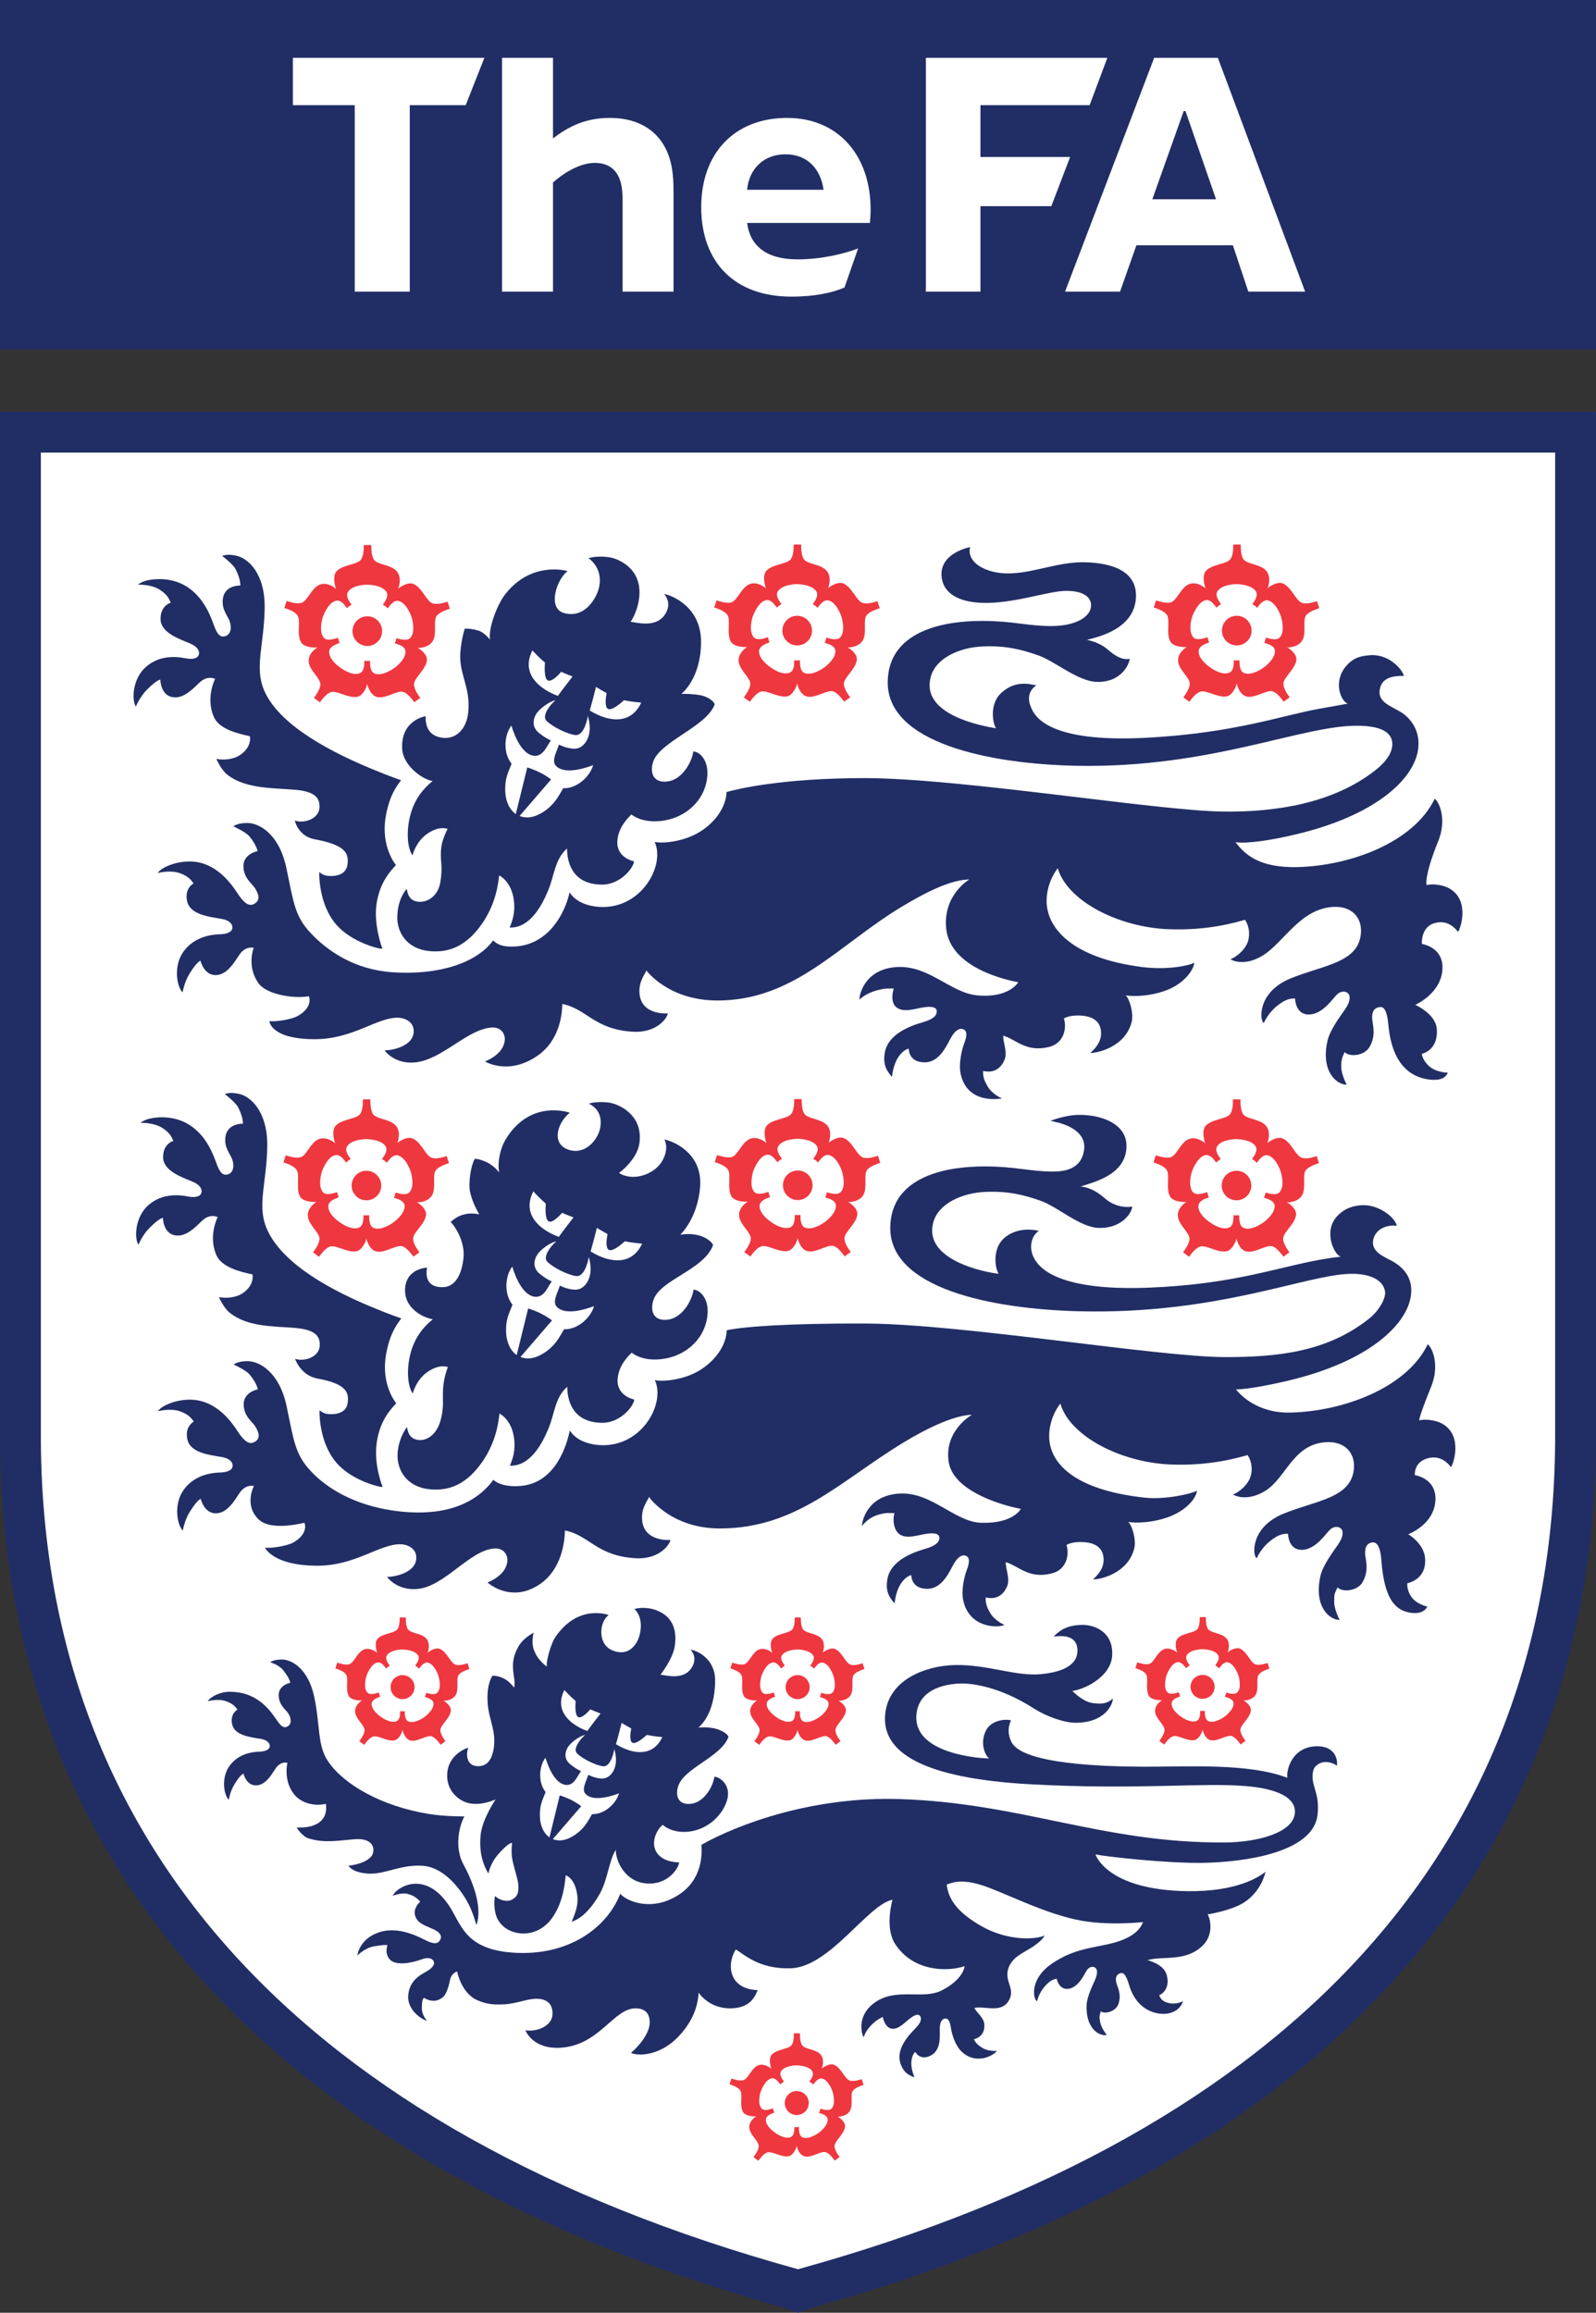 <?xml version="1.0" encoding="UTF-8"?>
<svg xmlns="http://www.w3.org/2000/svg" xmlns:xlink="http://www.w3.org/1999/xlink" width="395.76pt" height="573.47pt" viewBox="0 0 395.76 573.47" version="1.1">
<rect x="0" y="0" width="395.76" height="573.47" fill="#333333" stroke="none"/>
<defs>
<clipPath id="clip1">
  <path d="M 0 0 L 395.762 0 L 395.762 87 L 0 87 Z M 0 0 "/>
</clipPath>
<clipPath id="clip2">
  <path d="M 0 102 L 395.762 102 L 395.762 573.469 L 0 573.469 Z M 0 102 "/>
</clipPath>
</defs>
<g id="surface1">
<g clip-path="url(#clip1)" clip-rule="nonzero">
<path style=" stroke:none;fill-rule:nonzero;fill:rgb(12.941%,18.039%,39.607%);fill-opacity:1;" d="M 0 86.641 L 395.758 86.641 L 395.758 0 L 0 0 Z M 0 86.641 "/>
</g>
<path style=" stroke:none;fill-rule:nonzero;fill:rgb(100%,100%,100%);fill-opacity:1;" d="M 72.625 14.344 L 72.625 26.078 L 87.965 26.078 L 87.965 72.309 L 101.609 72.309 L 101.609 26.078 L 115.477 26.078 L 120.109 14.344 "/>
<path style=" stroke:none;fill-rule:nonzero;fill:rgb(100%,100%,100%);fill-opacity:1;" d="M 137.129 34.316 L 137.129 14.344 L 124.496 14.344 L 124.496 72.309 L 137.129 72.309 L 137.129 45.246 C 139.27 43.328 143.453 40.391 147.504 40.391 C 150.773 40.391 152.578 41.973 153.488 44.008 C 154.16 45.586 154.387 47.277 154.387 49.859 L 154.387 72.309 L 167.016 72.309 L 167.016 47.512 C 167.016 43.109 166.559 40.621 165.773 38.477 C 163.629 32.617 158.555 29.238 151.23 29.238 C 145.141 29.238 140.969 31.387 137.129 34.316 "/>
<path style=" stroke:none;fill-rule:nonzero;fill:rgb(100%,100%,100%);fill-opacity:1;" d="M 243.121 38.926 L 243.121 26.078 L 270.191 26.078 L 274.59 14.344 L 229.594 14.344 L 229.594 72.309 L 243.121 72.309 L 243.121 51.117 L 260.699 51.117 L 265.355 38.926 "/>
<path style=" stroke:none;fill-rule:nonzero;fill:rgb(100%,100%,100%);fill-opacity:1;" d="M 195.195 29.238 C 182.109 29.238 173.879 38.027 173.879 51.352 C 173.879 64.98 182.109 73.551 196.211 73.551 C 202.297 73.551 206.469 72.535 209.402 71.305 L 212.785 61.598 C 209.629 62.832 203.984 64.312 197.672 64.312 C 189.902 64.312 185.945 60.816 185.266 55.277 L 215.711 55.277 C 217.184 40.391 209.066 29.238 195.195 29.238 M 185.266 47.055 C 185.719 41.859 189.438 38.258 194.738 38.258 C 200.371 38.258 203.543 42.086 204.215 47.055 L 185.266 47.055 "/>
<path style=" stroke:none;fill-rule:nonzero;fill:rgb(100%,100%,100%);fill-opacity:1;" d="M 301.996 14.344 L 286.199 14.344 L 264.102 72.309 L 277.738 72.309 L 281.797 60.816 L 305.715 60.816 L 309.547 72.309 L 323.629 72.309 Z M 285.742 49.414 L 293.52 27.539 L 293.965 27.539 L 301.539 49.414 Z M 285.742 49.414 "/>
<g clip-path="url(#clip2)" clip-rule="nonzero">
<path style=" stroke:none;fill-rule:nonzero;fill:rgb(12.941%,18.039%,39.607%);fill-opacity:1;" d="M 197.879 102.102 L 0 102.102 L 0 355.887 C -0.07 408.664 17.125 454.727 50.387 491.293 C 83.551 527.84 132.148 554.938 194.605 572.289 L 197.879 573.469 L 201.164 572.285 C 263.613 554.934 312.203 527.836 345.371 491.293 C 378.633 454.727 395.828 408.664 395.758 355.887 L 395.758 102.102 "/>
</g>
<path style=" stroke:none;fill-rule:nonzero;fill:rgb(100%,100%,100%);fill-opacity:1;" d="M 197.879 112.23 L 10.129 112.23 L 10.129 355.887 C 10.129 457.152 74.977 528.652 197.664 562.621 L 197.879 562.699 L 198.098 562.621 C 320.781 528.652 385.629 457.152 385.629 355.887 L 385.629 112.23 "/>
<path style=" stroke:none;fill-rule:nonzero;fill:rgb(12.941%,18.039%,39.607%);fill-opacity:1;" d="M 157.324 398.98 C 158.375 398.598 160.836 398.547 162.539 399.203 C 164.176 399.805 168.289 401.531 167.332 408.141 C 166.855 411.406 163.781 415.254 163.781 415.254 C 165.312 415.441 169.371 416.609 171.387 413.715 C 173.258 411.023 171.246 409.039 171.246 409.039 C 172.93 409.309 177.34 411.324 177.328 416.676 C 177.309 425.414 173.164 428.375 173.164 428.375 C 173.469 428.305 175.738 428.152 177.629 428.699 C 179.078 429.125 180.359 429.891 180.645 430.664 C 178.824 435.746 169.469 438.363 168.121 443.062 C 167.441 445.43 168.312 447.082 170.23 447.281 C 174.562 447.719 176.941 442.582 177.133 440.566 C 178.48 440.566 181.559 442.691 180.191 446.699 C 178.879 450.57 174.883 454.078 169.941 454.242 C 166.199 454.359 164.348 452.488 164.348 452.488 C 162.969 453.488 161.012 457.051 163.07 459.672 C 164.832 461.914 168.406 461.797 168.406 461.797 C 168.305 463.238 165.578 467.504 160.203 467.016 C 154.945 466.535 152.691 461.496 152.691 458.711 C 151.039 461.289 150.66 466.09 148.809 469.438 C 146.414 473.75 143.738 475.965 141.77 476.492 C 142.344 474.961 143.512 472.773 143.137 469.891 C 142.566 465.625 140.289 465 140.289 465 C 140.094 466.719 139.754 471.168 137.305 475.008 C 135.277 478.203 132.301 479.582 129.363 479.422 C 126.016 479.227 123.5 477.234 122.844 474.367 C 122.539 473 122.461 471.191 122.777 470.125 C 123.621 471.074 125.754 471.809 127.09 470.953 C 128.133 470.293 128.684 469.648 128.527 467.359 C 128.426 465.887 127.406 463.051 127.016 460.949 C 126.695 459.219 126.98 456.965 126.98 456.965 C 126.395 456.855 124.734 458.398 123.461 459.887 C 121.473 462.207 121.117 464.566 121.117 464.566 C 119.469 461.914 118.793 458.621 119.203 454.852 C 119.629 450.973 122.906 446.176 122.906 446.176 C 122.906 446.176 119.469 447.859 116.211 447.105 C 113.754 446.539 111.012 444.191 110.887 440.633 C 110.676 434.91 116.113 433.352 116.113 433.352 C 115.574 434.75 115.492 437.949 118.562 437.949 C 121.117 437.949 122.035 435.836 122.398 433.699 C 123.145 429.215 121.219 426.52 120.934 422.406 C 120.805 420.484 120.801 417.723 122.105 415.508 C 122.973 415.508 123.965 415.688 125.164 416.324 C 126.223 416.859 127.504 418.469 127.504 418.469 C 128.035 416.016 126.051 413.027 128.289 408.773 C 129.461 406.227 132.34 404.855 132.34 404.855 C 132.34 404.855 131.547 407.605 132.617 409.621 C 133.488 411.812 135.617 413.273 135.605 413.238 C 135.344 411.895 136.691 407.449 137.664 406.008 C 143.27 397.703 150.637 400.359 150.934 400.469 C 148.547 402.191 148.156 407.668 151.789 409.199 C 156.035 411.012 158.074 407.516 158.598 405.434 C 159.758 400.938 157.324 398.98 157.324 398.98 "/>
<path style=" stroke:none;fill-rule:nonzero;fill:rgb(100%,100%,100%);fill-opacity:1;" d="M 160.398 430.191 C 159.227 431.25 157.613 432.496 156.852 432.148 C 156.082 431.797 156.258 429.984 156.523 428.582 C 155.098 427.828 154.145 427.207 154.145 427.207 C 154.145 427.207 153.223 430.863 152.742 432.496 C 157.539 435.414 162.133 435.289 164.234 430.73 C 164.234 430.73 162.172 430.582 160.398 430.191 "/>
<path style=" stroke:none;fill-rule:nonzero;fill:rgb(100%,100%,100%);fill-opacity:1;" d="M 142.734 421.777 C 142.621 423.34 142.629 425.371 143.379 425.773 C 144.129 426.156 145.441 424.902 146.387 423.855 C 147.859 424.508 148.922 424.883 148.922 424.883 C 148.922 424.883 146.609 427.844 145.621 429.23 C 140.355 427.23 137.648 423.547 139.953 419.07 C 139.953 419.07 141.34 420.605 142.734 421.777 "/>
<path style=" stroke:none;fill-rule:nonzero;fill:rgb(100%,100%,100%);fill-opacity:1;" d="M 136.691 455.852 C 134.652 454.824 133.992 452.301 133.902 450.867 C 133.707 447.602 134.523 446.41 135.305 444.359 C 133.375 441.992 133.641 437.973 135.262 435.852 C 136.102 438.719 137.996 442.77 140.734 442.59 C 142.508 442.469 143.234 440.254 144.07 439.18 C 143.004 438.617 142.785 438.551 141.473 437.527 C 140.137 436.492 139.879 435.047 140.648 433.531 C 141.398 432.027 143.953 430.348 145.09 430.219 C 143.922 431.16 142.031 433.609 143.031 434.715 C 144.422 436.164 147.844 437.773 149.527 437.973 C 151.641 438.184 152.336 433.699 152.336 433.699 C 152.504 434.445 153.332 437.023 151.992 439.328 C 151.113 440.699 150.082 441.168 148.637 440.965 C 147.766 440.832 147.109 440.668 145.863 440.098 C 145.387 441.723 144.328 443.359 145.004 444.586 C 146.527 446.703 150.699 445.754 153.5 444.68 C 152.797 447.234 149.848 449.945 146.809 449.84 C 145.859 451.441 144.977 453.367 142.566 454.98 C 141.371 455.785 139.102 457.059 136.691 455.852 "/>
<path style=" stroke:none;fill-rule:nonzero;fill:rgb(12.941%,18.039%,39.607%);fill-opacity:1;" d="M 55.094 137.84 C 56.047 137.512 57.09 137.438 58.77 137.84 C 61.488 138.48 65.793 142.152 65.629 150.934 C 65.477 159.715 63.184 165.25 65.312 170.73 C 68.352 178.562 79.059 185.238 92.266 190.695 C 96.898 192.609 99.449 193.465 99.449 193.465 C 98.812 194.422 96.578 196.77 95.621 202.68 C 94.418 210.109 98.191 214.492 98.191 214.492 C 97.066 215.781 94.23 218.469 93.379 224.09 C 92.578 229.344 94.82 235.262 94.82 235.262 C 93.543 235.262 87.051 233.469 83.445 229.344 C 78.848 224.09 79.164 216.254 79.164 216.254 C 80.285 217.055 80.766 217.219 82.203 217.219 C 83.633 217.219 85.883 216.727 86.172 214.328 C 86.48 211.691 85.883 209.555 78.051 208.117 C 73.895 207.348 73.102 203.477 73.102 203.477 C 75.488 204.281 79.07 203.004 79.223 200.285 C 79.379 197.574 77.723 196.191 72.938 195.812 C 67.598 195.379 60.828 195.586 56.418 192.137 C 54.781 190.859 53.648 188.172 53.648 188.172 C 55.281 188.52 57.82 188.379 59.559 187.191 C 62.602 185.109 61.965 182.555 61.965 182.555 C 58.926 181.91 54.328 180.781 53.02 177.758 C 50.938 172.977 53.34 168.336 53.34 168.336 C 52.219 167.867 51.102 168.02 49.984 168.82 C 48.867 169.617 46.309 172.977 43.43 172.922 C 39.758 172.883 39.758 168.5 39.758 168.5 C 38.801 168.82 37.781 169.676 36.41 171.051 C 34.648 172.809 33.691 175.215 33.691 175.215 C 32.578 173.449 32.895 168.188 36.254 165.305 C 39.695 162.344 43.875 162.801 45.992 163.23 C 47.59 163.547 49.18 163.371 49.344 162.102 C 49.461 161.18 48.715 160.219 47.16 159.566 C 44.121 158.328 39.809 156.793 39.809 153.449 C 39.809 150.086 42.355 149.445 42.355 149.445 C 42.043 148.969 41.883 147.691 39.648 146.25 C 37.414 144.816 34.215 144.977 34.215 144.977 C 35.645 143.695 38.93 143.402 41.238 143.695 C 44.078 144.055 49.508 145.5 52.703 154.129 C 53.516 156.359 54.141 158.168 55.73 157.785 C 57.301 157.41 57.457 155.551 56.977 154.129 C 56.508 152.691 54.934 151.254 55.258 148.535 C 55.676 144.984 59.602 145.188 59.602 145.188 C 59.602 143.902 59.035 142.316 58.398 141.094 C 57.766 139.879 55.094 137.84 55.094 137.84 "/>
<path style=" stroke:none;fill-rule:nonzero;fill:rgb(12.941%,18.039%,39.607%);fill-opacity:1;" d="M 73.824 251.926 C 77.789 249.668 76.598 247.031 76.598 247.031 C 72.664 247.715 66.102 246.535 64.156 243.883 C 61.074 239.68 62.906 235.023 62.906 235.023 C 61.715 234.805 60.66 235.199 59.738 236.23 C 58.828 237.258 57.074 241.098 54.273 241.695 C 50.672 242.457 49.699 238.188 49.699 238.188 C 48.848 238.711 48.031 239.77 47.004 241.43 C 45.688 243.527 45.281 246.074 45.281 246.074 C 43.801 244.613 42.93 239.402 45.574 235.855 C 48.266 232.215 52.449 231.723 54.605 231.66 C 56.234 231.621 57.754 231.098 57.625 229.812 C 57.531 228.902 56.609 228.121 54.93 227.848 C 51.691 227.297 47.156 226.773 46.406 223.5 C 45.664 220.23 48.012 219.043 48.012 219.043 C 47.59 218.645 47.16 217.434 44.656 216.535 C 42.156 215.625 39.078 216.488 39.078 216.488 C 40.191 214.918 43.332 213.891 45.648 213.684 C 48.477 213.398 53.727 213.605 58.758 221.301 C 60.055 223.293 61.426 224.918 62.902 224.199 C 64.648 223.34 64.176 221.797 63.305 220.355 C 62.523 219.066 60.676 218.008 60.379 215.281 C 60 211.734 63.879 211.047 63.879 211.047 C 63.598 209.809 62.688 208.379 61.797 207.332 C 60.898 206.277 57.848 204.879 57.848 204.879 C 58.711 204.371 59.699 204.051 61.426 204.078 C 64.223 204.094 69.246 206.715 71.031 215.316 C 72.828 223.918 73.09 227.211 77.145 231.477 C 81.191 235.754 87.785 240.379 97.156 241.074 C 108.879 241.914 118.246 238.719 122.293 233.184 C 123.449 234.344 124.957 234.863 127.828 234.688 C 136.23 234.156 140.18 226.168 141.242 221.258 C 142.301 222.969 144.453 224.402 147.844 224.805 C 158.699 226.082 165.094 214.727 162.332 208.762 C 163.719 209.094 167.453 208.988 171.266 207.418 C 175.953 205.508 180.004 201.039 180.16 196.398 C 182.496 195.711 193.723 192.941 214.391 192.941 C 238.027 192.941 286.789 201.023 303.191 201.238 C 316.348 201.426 330.629 199.203 341.094 190.957 C 344.66 188.145 345.43 185.691 345.223 183.996 C 344.891 181.414 342.16 180.023 336.836 179.957 C 322.98 179.734 300.426 190.516 266.992 189.887 C 245.258 189.461 219.711 184.203 220.133 168.871 C 220.531 154.145 239.301 153.969 243.777 153.969 C 251.012 153.969 254.84 155.227 260.586 155.238 C 266.785 155.242 270.441 152.969 270.547 150.207 C 270.625 148.133 268.754 146.516 264.445 146.516 C 260.164 146.516 252.664 149.289 245.262 149.488 C 238.582 149.68 234.258 147.598 233.559 143.527 C 232.449 137.176 240.52 135.668 240.582 135.648 C 240.164 136.723 240.246 139.801 245.18 141.453 C 252.496 143.902 260.48 139.422 268.289 139.422 C 273.605 139.422 282.098 140.562 281.68 148.211 C 281.258 156.043 272.168 157.969 269.547 158.652 C 271.355 159.078 273.227 159.742 274.805 161.16 C 278.211 164.191 280.133 163.328 280.133 163.328 C 279.922 165.25 277.582 169.305 271.883 169.082 C 267.195 168.895 261.652 163.98 257.395 162.48 C 253.145 161.008 249.312 160.043 243.652 160.297 C 237.906 160.547 232.07 163.172 230.809 167.812 C 228.215 177.129 243.148 179.957 246.977 180.59 C 245.957 178.891 245.539 174.324 248.246 171.852 C 251.535 168.82 254.742 169.465 256.961 169.941 C 254.84 171.438 254.84 173.551 255.691 175.477 C 256.543 177.395 259.543 184.273 284.445 182.93 C 306.172 181.758 317.824 177.414 327.027 175.766 C 332.762 174.746 334.219 174.48 334.219 174.48 C 332.523 173.926 330.484 169.145 333.73 165.25 C 335.766 162.797 337.863 162.652 339.602 162.477 C 344.223 162.027 347.703 165.848 348.121 167.605 C 346.25 167.551 343.227 167.742 342.371 170.133 C 340.98 174.039 344.84 174.941 347.617 176.734 C 349.449 177.922 352.457 181.012 351.602 186.129 C 350.41 193.27 341.148 202.203 321.289 206.906 C 315.133 208.387 309.207 209.234 306.379 208.836 C 308.723 211.941 312.336 215.223 321.715 215.004 C 334.785 214.703 350.566 208.906 355.773 198.047 C 357.117 199.176 358.711 203.477 356.633 208.59 C 353.031 217.453 353.766 219.48 353.766 219.48 C 354.711 219.133 357.637 219.219 359.566 220.398 C 364.629 223.488 362.031 230.629 361.547 231.059 C 360.836 230.156 358.977 228.02 355.812 228.871 C 352.203 229.844 352.598 234.094 352.586 234.051 C 355.359 234.625 357.758 236.465 357.695 239.992 C 357.59 246.281 350.949 249.16 350.949 249.16 C 350.949 249.16 355.992 251.387 356.281 255.113 C 356.695 260.523 352.586 261.297 352.586 261.297 C 352.598 262.273 353.504 263.578 354.344 264.34 C 356.113 265.965 359.023 265.984 359.023 265.984 C 358.719 266.648 357.961 268.16 354.289 267.668 C 350.781 267.207 345.301 264.969 344.289 254.258 C 343.867 249.793 342.906 249.477 341.734 249.793 C 340.707 250.082 340.242 250.863 340.242 252.352 C 340.242 253.848 341.406 256.465 339.613 259.594 C 338.277 261.93 334.441 262.102 333.434 260.871 C 332.777 262.18 332.582 262.969 332.582 264.488 C 332.582 266.402 333.941 268.969 333.941 268.969 C 331.414 268.969 327.48 265.637 329.172 258.098 C 329.816 255.223 332.59 251.699 333.645 250.113 C 334.914 248.195 334.875 246.918 334.285 246.32 C 333.629 245.66 332.398 245.73 331.52 246.602 C 330.453 247.652 328.039 251.387 324.754 251.555 C 321.184 251.758 321.133 247.586 321.133 247.586 C 319.738 247.559 318.625 247.883 316.738 249.375 C 314.367 251.25 313.414 253.633 313.414 253.633 C 312.402 253.473 311.5 246.105 320.008 242.621 C 328.195 239.254 336.996 238.781 337.473 231.266 C 337.73 227.246 334.914 224.57 330.461 224.887 C 322.266 225.461 318.297 233.828 312.98 237.023 C 308.238 239.863 305.105 237.871 305.105 237.871 C 306.496 237.332 309.051 235.43 309.578 232.977 C 310.215 230.031 308.723 228.078 308.723 228.078 C 306.379 228.715 299.629 230.789 289.766 230.41 C 277.371 229.938 264.66 223.434 262.293 215.297 C 261.125 216.738 259.527 219.77 259.527 223.391 C 259.527 230.004 265.645 237.535 283.172 239.781 C 289.66 240.613 295.059 239.367 296.164 238.719 C 295.938 240.699 293.398 244.211 288.484 245.824 C 283.637 247.395 279.562 246.941 279.129 246.809 C 280.137 247.715 281.148 251.305 280.617 253.414 C 279.012 259.707 271.996 261.137 270.391 261.082 C 271.516 260.027 273.031 258.527 273.031 256.184 C 273.031 252.879 270.391 252.051 268.488 251.859 C 265.137 251.547 263.801 252.57 263.801 252.57 C 264.492 254.43 264.168 258.57 260.164 259.594 C 254.496 261.027 252.02 257.785 248.797 256.801 C 248.578 258.094 249.922 260.855 249.098 262.785 C 248.027 265.285 246.109 266.086 243.777 265.551 C 243.719 267.207 244.199 268.172 244.902 269.387 C 246.047 271.379 248.449 272.367 248.449 272.367 C 245.957 272.785 239.742 272.918 238.238 266.402 C 237.656 263.844 238.453 260.438 239.09 258.738 C 239.73 257.043 239.945 255.656 238.879 255.223 C 237.809 254.797 236.852 255.703 236.105 256.812 C 235.055 258.414 233.352 263.422 229.281 263.422 C 225.23 263.422 225.348 260.027 225.348 260.027 C 224.387 260.188 223.109 261.297 222.309 262.887 C 221.367 264.77 221.188 267.051 221.188 267.051 C 220.133 265.773 218.773 264.238 219.434 260.871 C 220.281 256.504 225.359 254.469 228.855 253.473 C 231.531 252.711 232.387 251.707 232.277 250.645 C 232.199 249.793 231.195 249.539 229.492 249.723 C 227.141 249.977 224.184 251.258 222.309 249.793 C 221.152 248.895 221.027 247.078 221.621 245.117 C 220.148 245.117 219.609 245.023 217.578 245.539 C 214.645 246.281 213.102 247.883 213.102 247.883 C 213.102 246.383 214.602 240.215 222.465 239.781 C 230.363 239.363 235.762 246.188 242.277 246.809 C 250.227 247.578 252.496 243.562 252.496 243.562 C 250.105 243.094 235.578 240.215 234.617 230.156 C 233.828 221.84 240.371 218.066 240.371 218.066 C 236.051 218.172 230.48 220.664 223.266 225.039 C 207.773 234.469 196.922 248.043 177.965 248.086 C 165.703 248.113 160.289 240.637 160.289 240.637 C 159.871 241.715 158.324 243.406 158.578 246.383 C 159.062 251.871 165.609 251.281 165.609 251.281 C 165.406 252.57 162.734 256.184 156.883 255.828 C 147.246 255.223 145.496 250.113 139.426 248.953 C 139.426 252.043 138.469 258.098 133.461 261.656 C 127.289 266.039 122.113 264.191 120.254 263.215 C 122.809 262.141 124.836 260.43 125.152 258.098 C 125.363 256.504 124.352 254.664 122.008 254.789 C 115.938 255.102 109.715 262.73 103.012 263.43 C 97.746 263.973 95.348 260.438 95.348 260.438 C 96.934 260.5 102.59 259.551 102.59 255.672 C 102.59 253.305 100.324 252.352 98.543 252.352 C 93.395 252.352 87.434 257.68 78.094 257.68 C 67.016 257.68 66.805 253.199 66.805 253.199 C 68.301 253.414 72.348 252.789 73.824 251.926 "/>
<path style=" stroke:none;fill-rule:nonzero;fill:rgb(12.941%,18.039%,39.607%);fill-opacity:1;" d="M 145.996 273.672 C 147.16 273.254 149.324 273.129 151.309 273.453 C 153.227 273.785 159.559 276.293 158.555 283.48 C 157.965 287.652 153.492 290.848 153.492 290.848 C 157.012 293.098 162.438 291.168 164.297 287.73 C 166.027 284.535 164.73 282.551 164.73 282.551 C 166.594 282.844 174.293 285.746 173.605 294.34 C 172.98 302.203 168.672 306.176 168.672 306.176 C 169.012 306.109 171.227 305.715 173.457 306.375 C 175.078 306.855 176.492 307.875 176.824 308.715 C 174.57 314.977 163.449 317.328 161.969 322.551 C 161.215 325.191 162.176 327.027 164.297 327.246 C 169.121 327.727 171.75 322.027 171.965 319.789 C 173.457 319.789 176.051 321.949 175.371 326.609 C 174.527 332.457 169.441 336.863 162.816 337.105 C 158.66 337.254 156.645 335.402 156.645 335.402 C 155.789 336.254 153.512 338.434 153.172 341.73 C 152.703 346.184 157.273 347.027 157.273 347.027 C 157.172 348.652 153.871 352.801 149.402 352.801 C 141.762 352.801 140.664 346.93 140.664 343.855 C 137.574 346.609 137.605 350.363 135.98 354.273 C 132.25 363.348 128.008 363.445 126.453 363.445 C 127.102 361.734 127.887 359.828 127.473 356.629 C 126.855 351.883 123.848 350.512 123.848 350.512 C 123.637 352.438 123.098 357.379 119.66 362.379 C 115.824 367.973 111.496 369.77 106.598 369.289 C 100.773 368.734 98.609 364.504 98.578 361.098 C 98.543 356.914 100.852 353.906 100.922 353.863 C 101.164 355.355 101.688 356.848 103.824 357.059 C 105.949 357.27 108.301 355.676 109.258 352.16 C 110.16 348.855 109.695 347.262 109.875 344.227 C 110.043 341.508 111.066 338.945 111.066 338.945 C 110.426 338.844 108.723 338.312 105.949 340.238 C 103.164 342.176 102.34 345.547 102.34 345.547 C 100.801 343.262 100.809 338.234 102.195 334.27 C 103.609 330.227 106.273 327.984 107.332 327.141 C 104.465 326.609 100.414 324.234 100.438 319.945 C 100.469 314.48 105.898 314.324 105.898 314.324 C 105.422 316.828 106.156 319.133 109.57 319.176 C 112.77 319.234 114.512 316.238 114.945 311.785 C 115.258 308.512 113.516 304.918 111.758 302.98 C 111.758 302.98 113.195 301.656 114.684 301.238 C 116.27 300.777 117.66 300.855 118.848 301.121 C 118.848 301.121 116.492 297.285 116.41 294.211 C 116.355 291.805 116.91 288.777 117.723 287.34 C 118.68 287.34 120.09 287.863 120.914 288.289 C 122.672 289.207 123.871 290.836 123.785 290.691 C 123.281 288.098 124.113 284.656 125.324 282.629 C 131.387 272.508 140.973 275.797 141.293 275.922 C 138.215 278.344 136.57 283.668 141.039 285.105 C 145.121 286.418 148.062 282.688 148.711 280.156 C 149.988 275.148 145.996 273.672 145.996 273.672 "/>
<path style=" stroke:none;fill-rule:nonzero;fill:rgb(100%,100%,100%);fill-opacity:1;" d="M 154.957 307.789 C 153.656 308.949 151.875 310.312 151.02 309.938 C 150.164 309.555 150.355 307.559 150.648 306.004 C 149.074 305.141 148.012 304.473 148.012 304.473 C 148.012 304.473 146.988 308.523 146.453 310.312 C 151.789 313.578 156.883 313.445 159.223 308.375 C 159.223 308.375 156.922 308.207 154.957 307.789 "/>
<path style=" stroke:none;fill-rule:nonzero;fill:rgb(100%,100%,100%);fill-opacity:1;" d="M 135.344 298.43 C 135.211 300.176 135.223 302.426 136.059 302.859 C 136.867 303.293 138.34 301.902 139.391 300.734 C 141.027 301.453 142.211 301.879 142.211 301.879 C 142.211 301.879 139.645 305.176 138.551 306.703 C 132.699 304.484 129.672 300.398 132.25 295.426 C 132.25 295.426 133.781 297.137 135.344 298.43 "/>
<path style=" stroke:none;fill-rule:nonzero;fill:rgb(100%,100%,100%);fill-opacity:1;" d="M 128.621 336.285 C 126.359 335.148 125.621 332.352 125.52 330.738 C 125.309 327.133 126.219 325.801 127.086 323.52 C 124.938 320.879 125.227 316.418 127.027 314.062 C 127.969 317.266 130.074 321.762 133.113 321.547 C 135.09 321.422 135.891 318.953 136.816 317.754 C 135.633 317.137 135.395 317.074 133.918 315.922 C 132.449 314.773 132.16 313.172 133.008 311.488 C 133.859 309.809 136.695 307.969 137.949 307.824 C 136.645 308.852 134.555 311.574 135.66 312.801 C 137.203 314.41 141.016 316.203 142.887 316.418 C 145.223 316.672 146.004 311.676 146.004 311.676 C 146.191 312.496 147.109 315.371 145.613 317.926 C 144.645 319.445 143.504 319.984 141.891 319.738 C 140.945 319.594 140.188 319.422 138.816 318.785 C 138.277 320.59 137.098 322.398 137.859 323.781 C 139.551 326.121 144.191 325.055 147.301 323.875 C 146.52 326.715 143.246 329.73 139.863 329.605 C 138.812 331.387 137.828 333.523 135.16 335.316 C 133.824 336.207 131.293 337.621 128.621 336.285 "/>
<path style=" stroke:none;fill-rule:nonzero;fill:rgb(12.941%,18.039%,39.607%);fill-opacity:1;" d="M 55.73 271.277 C 56.695 270.957 57.73 270.895 59.398 271.277 C 62.129 271.914 66.43 275.609 66.273 284.383 C 66.105 293.176 63.824 298.707 65.957 304.191 C 68.992 311.996 79.113 318.699 92.32 324.152 C 96.957 326.078 99.508 326.906 99.508 326.906 C 98.871 327.871 96.641 330.227 95.688 336.133 C 94.48 343.543 98.254 347.953 98.254 347.953 C 97.129 349.238 94.289 351.926 93.445 357.535 C 92.582 363.223 94.887 368.719 94.887 368.719 C 93.605 368.719 87.105 366.922 83.512 362.809 C 78.906 357.535 79.23 349.703 79.23 349.703 C 80.344 350.504 80.828 350.664 82.258 350.664 C 83.707 350.664 85.941 350.18 86.227 347.789 C 86.555 345.137 85.727 343.105 78.695 341.824 C 74.531 341.07 73.164 336.938 73.164 336.938 C 75.551 337.723 79.121 336.453 79.285 333.738 C 79.445 331.02 77.789 329.664 72.996 329.262 C 67.652 328.832 61.48 329.039 57.051 325.59 C 55.414 324.312 54.297 321.633 54.297 321.633 C 55.91 321.969 58.449 321.84 60.207 320.645 C 63.238 318.57 62.602 316.012 62.602 316.012 C 59.559 315.371 54.969 314.234 53.648 311.219 C 51.574 306.422 53.98 301.797 53.98 301.797 C 52.859 301.316 51.734 301.465 50.617 302.266 C 49.508 303.066 46.957 306.422 44.078 306.375 C 40.398 306.332 40.398 301.957 40.398 301.957 C 39.441 302.266 38.43 303.125 37.043 304.508 C 35.281 306.266 34.332 308.664 34.332 308.664 C 33.215 306.902 33.531 301.625 36.879 298.754 C 40.332 295.801 44.512 296.262 46.621 296.684 C 48.234 297 49.82 296.824 49.98 295.551 C 50.094 294.637 49.359 293.668 47.789 293.031 C 44.762 291.777 40.441 290.258 40.441 286.895 C 40.441 283.547 43.004 282.898 43.004 282.898 C 42.676 282.426 42.52 281.133 40.285 279.703 C 38.051 278.273 34.848 278.43 34.848 278.43 C 36.297 277.148 39.578 276.855 41.883 277.148 C 44.711 277.512 50.145 278.953 53.336 287.574 C 54.16 289.805 54.781 291.613 56.371 291.242 C 57.945 290.863 58.102 289.012 57.617 287.574 C 57.133 286.137 55.57 284.695 55.887 282 C 56.309 278.441 60.246 278.637 60.246 278.637 C 60.246 277.363 59.672 275.777 59.035 274.551 C 58.398 273.312 55.73 271.277 55.73 271.277 "/>
<path style=" stroke:none;fill-rule:nonzero;fill:rgb(12.941%,18.039%,39.607%);fill-opacity:1;" d="M 72.734 382.48 C 76.68 380.211 75.496 377.594 75.496 377.594 C 70.555 378.719 66.234 378.715 64.215 376.828 C 60.395 373.273 62.969 368.469 62.969 368.469 C 61.77 368.25 60.719 368.664 59.793 369.688 C 58.887 370.715 57.133 374.555 54.328 375.152 C 50.734 375.914 49.766 371.641 49.766 371.641 C 48.902 372.152 48.102 373.227 47.059 374.875 C 45.746 376.98 45.336 379.52 45.336 379.52 C 43.859 378.062 42.992 372.852 45.633 369.301 C 48.34 365.664 52.516 365.176 54.664 365.121 C 56.293 365.078 57.812 364.559 57.684 363.27 C 57.602 362.355 56.668 361.57 54.992 361.289 C 51.746 360.742 47.215 360.219 46.473 356.945 C 45.723 353.688 48.074 352.484 48.074 352.484 C 47.648 352.094 47.215 350.879 44.715 349.973 C 42.219 349.078 39.137 349.941 39.137 349.941 C 40.266 348.375 43.387 347.34 45.707 347.133 C 48.535 346.855 53.801 347.047 58.82 354.746 C 60.121 356.746 61.484 358.359 62.961 357.637 C 64.715 356.785 64.242 355.246 63.359 353.801 C 62.586 352.508 60.734 351.457 60.445 348.742 C 60.051 345.18 63.938 344.504 63.938 344.504 C 63.664 343.258 62.742 341.832 61.859 340.785 C 60.965 339.723 57.914 338.336 57.914 338.336 C 58.77 337.812 59.762 337.512 61.484 337.52 C 64.281 337.547 69.301 340.172 71.086 348.766 C 72.891 357.371 73.152 360.672 77.211 364.926 C 81.246 369.188 87.918 373.121 97.219 374.523 C 109.195 376.316 117.629 373.375 122.352 366.922 C 123.508 368.078 125.887 368.676 128.758 368.488 C 137.164 367.977 140.246 359.605 141.305 354.707 C 142.371 356.418 144.523 357.848 147.906 358.258 C 158.766 359.539 165.164 348.188 162.383 342.219 C 163.781 342.547 167.516 342.441 171.34 340.883 C 176.012 338.957 180.059 334.477 180.215 329.863 C 183.629 329.047 194.805 328.086 215.023 328.191 C 238.668 328.332 287.422 336.508 303.82 336.508 C 316.527 336.508 328.871 335.34 339.352 327.086 C 342.391 324.688 343.625 321.633 343.461 320.336 C 343.141 317.773 340.406 315.816 335.09 315.859 C 324.012 315.957 302.188 325.992 267.641 325.145 C 245.891 324.609 220.34 319.469 220.762 304.137 C 221.164 289.414 239.945 289.234 244.41 289.234 C 251.656 289.234 255.477 290.504 261.23 290.504 C 267.422 290.512 268.488 287.176 268.801 285.258 C 269.133 283.234 268.5 280.551 263.859 278.816 C 262.555 278.332 260.48 277.926 260.48 277.926 C 260.48 277.926 264.012 276.48 267.523 276.445 C 273.445 276.402 279.336 278.801 279.336 284.148 C 279.336 291.492 270.719 293.246 267.941 294.211 C 270.074 294.363 272.195 295.574 273.789 296.992 C 277.188 300.035 280.773 299.164 280.773 299.164 C 280.566 301.078 277.898 304.59 272.527 304.484 C 267.848 304.391 262.297 299.242 258.031 297.738 C 253.777 296.262 249.953 295.297 244.289 295.547 C 238.543 295.801 232.715 298.438 231.434 303.066 C 228.855 312.387 244.043 315.457 247.621 315.848 C 246.605 314.133 246.188 309.598 248.875 307.121 C 251.848 304.391 255.715 304.789 257.605 305.195 C 255.48 306.691 255.316 309.535 256.172 311.457 C 257.023 313.371 260.48 320.289 285.09 319.281 C 304.422 318.484 314.711 314.926 325.281 312.754 C 330.129 311.785 332.473 311.621 332.473 311.621 C 330.773 311.086 328.102 305.332 331.539 301.602 C 333.48 299.473 335.887 298.906 337.863 298.84 C 341.629 298.684 345.773 301.555 346.375 303.949 C 344.027 303.637 341.344 304.621 340.613 307.055 C 339.555 310.66 343.898 311.797 345.863 313.078 C 347.543 314.168 350.57 316.57 349.848 321.383 C 348.789 328.531 339.395 337.613 319.535 342.324 C 313.395 343.789 308.566 344.523 306.496 344.523 C 307.543 345.902 311.879 350.461 319.965 350.266 C 333.051 349.965 348.812 344.18 354.039 333.32 C 355.359 334.426 356.953 338.734 354.879 343.855 C 351.285 352.715 352.012 352.203 352.012 352.203 C 352.961 351.867 355.891 351.961 357.816 353.129 C 362.883 356.211 360.273 363.355 359.801 363.773 C 359.082 362.879 357.223 360.742 354.062 361.59 C 350.453 362.566 350.852 365.809 350.84 365.762 C 353.621 366.34 356.004 368.172 355.953 371.707 C 355.848 378.004 349.203 380.434 349.203 380.434 C 349.203 380.434 353.094 382.676 353.379 386.398 C 353.789 391.793 348.965 392.578 348.965 392.578 C 348.926 393.883 349.258 394.812 349.883 395.809 C 351.133 397.766 353.805 398.355 353.934 398.367 C 353.789 398.664 352.891 400.516 349.406 399.836 C 345.902 399.156 343.246 396.363 342.547 386.988 C 342.23 382.871 341.164 382.211 339.984 382.516 C 338.957 382.805 338.504 383.586 338.504 385.082 C 338.504 386.574 339.652 389.191 337.871 392.32 C 336.523 394.66 332.699 394.816 331.691 393.605 C 330.836 395.297 330.836 395.297 330.836 397.215 C 330.836 399.133 332.195 401.684 332.195 401.684 C 329.656 401.684 325.742 398.355 327.414 390.832 C 328.051 387.953 330.848 384.43 331.898 382.836 C 333.172 380.922 333.129 379.637 332.539 379.055 C 331.883 378.398 330.648 378.457 329.773 379.332 C 328.68 380.391 326.289 384.125 322.992 384.297 C 319.438 384.488 319.387 380.312 319.387 380.312 C 317.996 380.289 316.871 380.605 314.98 382.09 C 312.613 383.973 311.648 386.355 311.648 386.355 C 310.648 386.199 309.746 378.82 318.262 375.34 C 326.457 371.98 335.25 371.504 335.738 363.992 C 335.988 359.969 333.172 357.289 328.699 357.613 C 320.512 358.18 318.945 366.559 313.629 369.75 C 308.879 372.586 305.75 370.598 305.75 370.598 C 307.133 370.07 309.68 368.145 310.215 365.695 C 310.855 362.762 309.363 360.809 309.363 360.809 C 307.023 361.434 300.27 363.512 290.406 363.145 C 278.012 362.68 265.281 356.16 262.945 348.031 C 261.758 349.465 260.168 352.496 260.168 356.117 C 260.168 362.719 266.25 369.438 283.809 371.355 C 288.992 371.93 295.531 370.383 296.812 369.637 C 296.594 371.605 294.027 374.77 289.121 376.383 C 284.285 377.953 280.203 377.508 279.758 377.375 C 280.773 378.273 281.785 381.867 281.258 383.965 C 279.66 390.258 272.629 391.695 271.039 391.633 C 272.156 390.57 273.664 389.082 273.664 386.746 C 273.664 383.434 271.027 382.594 269.121 382.422 C 265.766 382.105 264.445 383.117 264.445 383.117 C 265.137 384.988 264.816 389.141 260.801 390.148 C 255.125 391.59 252.66 388.336 249.426 387.359 C 249.227 388.648 250.555 391.422 249.738 393.348 C 248.664 395.848 246.75 396.641 244.41 396.109 C 244.359 397.754 244.836 398.723 245.535 399.945 C 246.68 401.93 249.098 402.93 249.098 402.93 C 247.027 403.793 240.375 403.477 238.883 396.965 C 238.289 394.402 239.09 391.008 239.73 389.301 C 240.371 387.59 240.582 386.211 239.512 385.781 C 238.445 385.359 237.492 386.262 236.758 387.371 C 235.695 388.973 233.984 393.969 229.934 393.969 C 225.871 393.969 225.98 390.57 225.98 390.57 C 225.02 390.73 223.746 391.855 222.941 393.453 C 222.016 395.316 221.836 397.598 221.836 397.598 C 220.762 396.332 219.422 394.801 220.07 391.43 C 220.91 387.066 226 385.031 229.496 384.027 C 232.176 383.25 233.023 382.27 232.922 381.215 C 232.832 380.34 231.84 380.09 230.152 380.266 C 227.777 380.531 224.832 381.809 222.941 380.352 C 221.785 379.445 221.203 377.172 221.797 375.203 C 220.305 375.203 220.102 374.992 218.066 375.523 C 215.141 376.258 213.742 378.43 213.742 378.43 C 213.742 376.938 215.23 370.758 223.109 370.344 C 231.008 369.914 236.746 377.375 243.285 377.594 C 251.297 377.852 253.145 374.129 253.145 374.129 C 249.898 373.609 236.504 370.188 235.262 362.59 C 233.984 354.762 241.004 350.805 241.004 350.805 C 237.176 350.906 231.109 353.398 223.906 357.77 C 208.418 367.188 197.562 378.953 178.605 379 C 166.344 379.043 160.934 371.195 160.934 371.195 C 160.508 372.266 158.965 373.973 159.227 376.938 C 159.707 382.43 166.25 381.848 166.25 381.848 C 166.039 383.117 163.371 386.746 157.527 386.379 C 147.883 385.781 146.133 380.668 140.07 379.5 C 140.07 382.594 139.105 389.094 134.098 392.656 C 127.938 397.031 122.609 393.883 120.895 392.395 C 123.449 391.332 125.477 389.625 125.789 387.277 C 126.012 385.676 124.988 383.844 122.652 383.965 C 116.578 384.285 110.363 393.289 103.641 393.992 C 98.383 394.516 95.977 391.008 95.977 391.008 C 97.574 391.043 103.23 390.105 103.23 386.227 C 103.23 383.863 100.953 382.91 99.184 382.91 C 94.039 382.91 88.062 388.238 78.734 388.238 C 67.652 388.238 65.711 383.762 65.711 383.762 C 67.203 383.965 71.25 383.34 72.734 382.48 "/>
<path style=" stroke:none;fill-rule:nonzero;fill:rgb(12.941%,18.039%,39.607%);fill-opacity:1;" d="M 114.879 462.23 C 112.742 458.293 113.723 452.977 115.156 450.406 C 115.156 450.406 110.305 450.445 106.207 449.773 C 94.547 447.84 85.277 442.508 81.367 436.77 C 78.637 432.766 79.438 427.859 77.922 420.754 C 76.41 413.648 72.246 411.504 69.941 411.496 C 68.512 411.492 67.691 411.742 66.98 412.18 C 66.98 412.18 69.223 412.816 70.258 414.184 C 70.965 415.098 71.754 416.23 71.988 417.27 C 71.988 417.27 68.789 417.84 69.125 420.762 C 69.359 423.031 70.898 423.879 71.551 424.965 C 72.199 426.027 72.43 427.531 71.23 428.129 C 70.012 428.73 69.219 427.355 68.098 425.762 C 64.105 419.953 59.559 419.57 57.207 419.5 C 54.84 419.414 52.41 420.539 51.496 421.844 C 51.496 421.844 54.039 421.109 56.109 421.855 C 58.172 422.602 58.547 423.59 58.895 423.914 C 58.895 423.914 56.957 424.902 57.578 427.605 C 58.207 430.316 61.977 430.738 64.648 431.172 C 66.035 431.395 66.805 432.051 66.891 432.809 C 66.996 433.867 65.742 434.289 64.398 434.344 C 62.605 434.391 59.156 434.801 56.934 437.84 C 54.781 440.789 55.508 445.074 56.727 446.289 C 56.727 446.289 57.043 444.195 58.137 442.438 C 58.988 441.074 59.645 440.199 60.352 439.758 C 60.352 439.758 61.191 443.277 64.148 442.629 C 66.473 442.137 67.898 438.945 68.656 438.094 C 69.414 437.246 70.285 436.914 71.273 437.094 C 71.273 437.094 70.207 441.27 72.777 444.73 C 74.395 446.934 77.684 448.012 80.797 447.285 C 80.797 447.285 81.547 450.602 78.695 452.188 C 76.848 453.215 74.934 453.156 73.559 453.164 C 73.559 453.164 74.883 455.332 76.516 455.852 C 80.527 457.121 84.285 456.316 88.062 456.059 C 91.246 455.828 92.867 457.141 92.543 459.246 C 92.098 462.066 86.359 462.652 86.359 462.652 C 86.992 463.285 87.855 464.289 91.039 464.566 C 95.305 464.945 99.289 462.23 104.883 462.652 C 110.621 463.086 114.809 469.422 116.242 472.23 C 117.34 474.406 118.133 477.344 118.133 477.344 C 119.266 474.391 118.625 469.129 114.879 462.23 "/>
<path style=" stroke:none;fill-rule:nonzero;fill:rgb(12.941%,18.039%,39.607%);fill-opacity:1;" d="M 126.98 484.164 C 114.918 483.246 114.367 476.816 111.102 472.168 C 106.629 465.801 101.891 466.742 99.586 468.027 C 98.344 468.719 97.746 469.359 97.359 470.09 C 97.359 470.09 99.668 469.168 101.188 469.648 C 102.117 469.934 102.949 470.16 104.215 471.539 C 104.215 471.539 101.699 473.617 103.43 476.016 C 104.34 477.266 106.266 477.789 107.617 478.445 C 109.734 479.48 109.559 480.566 108.902 481.375 C 108.129 482.297 106.688 481.703 105.008 480.848 C 98.238 477.379 94.09 478.645 91.625 480.301 C 90.023 481.363 88.785 483.312 88.629 484.887 C 88.629 484.887 90.48 483.012 92.648 482.637 C 94.82 482.258 95.633 482.223 96.094 482.332 C 96.094 482.332 95.305 484.129 96.539 485.727 C 97.988 487.598 102.129 486.75 104.684 485.805 C 105.984 485.336 106.98 485.512 107.422 486.129 C 108.039 486.988 107.16 488 106.023 488.699 C 104.48 489.609 101.684 490.82 101.242 494.543 C 100.805 498.168 104.281 500.652 105.945 501.102 C 105.945 501.102 104.504 499.762 104.605 497.695 C 104.668 496.09 104.688 496.09 105.094 495.355 C 105.094 495.355 107.617 497.18 109.887 495.168 C 110.945 494.219 111.477 491.496 111.57 491.031 C 111.812 489.91 112.395 489.188 113.348 488.848 C 113.348 488.848 114.344 494.176 118.301 495.949 C 120.785 497.047 122.609 497.121 125.094 496.992 C 128.203 496.824 130.883 495.555 133.129 495.613 C 136.613 495.68 137.152 497.992 136.977 499.762 C 136.73 502.277 133.312 503.906 130.285 503.438 C 130.285 503.438 132.031 508.211 139.066 507.758 C 148.809 507.105 152.164 497.84 157.746 497.992 C 159.504 498.059 161.113 498.809 161.113 501.52 C 161.113 504.227 158.23 507.59 156.477 509.023 C 157.535 509.684 163.617 510.383 168.934 504.227 C 172.922 499.602 173.086 495.613 173.254 494.109 C 173.254 494.109 175.797 498.168 181.391 497.992 C 186.66 497.84 187.426 494.266 187.895 493.465 C 187.895 493.465 182.793 493.625 181.508 489.469 C 180.688 486.797 181.836 484.355 182.465 483.395 C 184.316 484.445 188.145 488.336 196.09 488.062 C 205.789 487.754 215.246 472.195 221.316 471.066 C 221.316 471.066 219.301 477.902 221.953 482.008 C 226.473 488.988 235.012 488.934 239.191 487.543 C 239.191 487.543 239.012 490.746 233.504 493.555 C 228.969 495.848 222.637 492.973 217.469 496.191 C 212.301 499.43 213.602 504.16 214.145 505.176 C 214.145 505.176 214.605 503.516 216.293 501.918 C 217.477 500.809 217.891 500.664 218.891 500.117 C 219.223 501.664 219.977 502.848 221.086 503.023 C 222.914 503.32 224.434 501.332 225.926 500.297 C 226.984 499.539 227.766 499.336 228.145 499.887 C 228.609 500.559 228.402 501.555 226.891 503.07 C 224.898 505.047 222.219 508.316 223.27 511.586 C 224.09 514.125 225.582 514.637 226.773 515.113 C 226.773 515.113 226.051 513.512 225.98 511.887 C 225.926 510.512 226.371 509.281 226.961 508.801 C 226.961 508.801 228.152 511.152 230.914 509.637 C 233.648 508.117 232.934 504.09 233.051 502.625 C 233.141 501.59 233.449 500.633 234.332 500.52 C 235.219 500.422 235.578 501.418 235.789 502.82 C 235.988 504.191 236.727 506.797 238.07 508.316 C 241.504 512.164 246.188 509.949 247.203 508.527 C 247.203 508.527 245.203 508.75 243.684 507.844 C 242.758 507.277 242.086 506.809 241.488 505.68 C 243.277 505.164 244.281 503.906 244.066 501.82 C 243.895 500.211 241.965 498.84 241.637 497.891 C 244.172 497.34 248.148 499.254 250.07 496.207 C 252.086 493.008 248.629 491.258 250.227 487.586 C 251.504 485.031 253.266 484.551 255.977 482.801 C 258.688 481.047 259.004 479.926 259.004 479.926 C 257.09 480.887 250.113 481.508 243.195 477.516 C 235.699 473.215 235.062 469.383 234.75 467.297 C 236.504 466.66 239.055 465.711 245.277 468.094 C 251.504 470.488 258.859 474.207 266.688 475.965 C 274.211 477.656 283.453 476.609 283.453 476.609 C 282.676 478.516 281.148 479.887 278.449 480.984 C 273.234 483.117 267.168 482.352 260.496 487.152 C 254.918 491.203 256.414 496.219 257.18 496.191 C 257.18 496.191 257.551 494.305 259.043 492.594 C 260.223 491.227 260.992 490.836 262.02 490.656 C 262.02 490.656 262.648 493.73 265.262 493.09 C 267.664 492.496 268.906 489.41 269.539 488.488 C 270.066 487.715 270.965 487.492 271.551 487.887 C 272.059 488.23 272.277 489.188 271.605 490.77 C 271.062 492.082 269.504 495.07 269.441 497.281 C 269.25 503.07 272.598 504.965 274.453 504.602 C 274.453 504.602 273.102 502.93 272.836 501.504 C 272.574 500.098 272.574 500.098 272.953 498.727 C 273.875 499.492 276.676 498.84 277.34 496.914 C 278.211 494.352 276.992 492.582 276.785 491.492 C 276.57 490.391 276.805 489.75 277.531 489.395 C 278.348 489 279.062 489.098 280.027 492.34 C 282.02 498.961 287.512 499.852 290.07 499.176 C 292.703 498.48 293.27 496.508 293.34 496.207 C 293.34 496.207 291.754 497.176 289.656 496.637 C 288.379 496.312 287.785 495.656 287.445 494.75 C 287.445 494.75 290.367 493.602 289.301 489.688 C 288.57 486.973 284.535 486.039 284.535 486.039 C 288.555 484.902 294.062 486.586 298.309 482.352 C 300.703 479.961 300.387 476.445 299.473 474.684 C 299.488 474.719 305.289 473.75 308.375 471.809 C 312.902 468.965 313.805 464.141 313.805 464.141 C 312.352 465.266 306.938 469.129 294.309 468.938 C 274.355 468.605 271.641 459.828 271.641 459.828 C 273.723 460.309 289.34 462.09 298.477 461.914 C 308.375 461.719 325.711 459.477 326.723 449.93 C 327.328 444.195 324.82 442.77 325.637 439.074 C 325.934 437.754 327.48 436.805 328.953 436.922 C 330.73 437.062 331.484 437.855 331.484 437.855 C 331.797 436.578 331.191 433.094 326.887 433.008 C 320.395 432.867 318.906 438.93 319.227 440.832 C 309.641 437.141 294.781 438.105 283.602 438.078 C 273.555 438.039 253.73 437.438 250.863 432.047 C 249.273 429.027 250.711 426.605 250.711 426.605 C 249.273 426.133 245.922 426.605 244.629 428.855 C 242.891 431.918 244.145 435.172 245.277 436.035 C 243.52 436.035 226.906 435.078 227.219 425.656 C 227.484 417.98 236.215 417.445 238.609 417.445 C 240.996 417.445 247.836 418.141 256.453 423.691 C 259.273 425.504 263.781 427.18 266.688 427.18 C 274.039 427.18 275.945 422.621 275.945 421.184 C 274.512 422.465 273.23 422.582 270.996 422.301 C 268.445 421.977 265.898 419.27 265.898 419.27 C 268.289 419.102 275.48 416.078 275.789 410.484 C 276.113 404.742 271.527 402.914 268.492 402.914 C 264.219 402.914 262.488 404.59 261.242 405.836 C 263.336 405.52 267.336 405.355 267.168 409.52 C 267.004 413.672 261.703 414.773 258.203 415.121 C 251.824 415.754 244.969 412.676 236.664 412.871 C 229.949 413.027 220.297 416.227 219.488 425.18 C 218.672 434.398 228.492 440.977 255.809 442.449 C 282.035 443.859 297.996 441.969 308.852 442.871 C 316.832 443.531 321.297 445.766 321.098 449.453 C 320.816 454.469 311.773 456.812 303.734 456.863 C 273.402 457.066 253.43 447.051 223.07 446.102 C 201.523 445.41 183.031 452.32 173.938 457.43 C 174.094 459.672 174.254 466.18 168.027 470.008 C 161.023 474.32 154.883 471.031 153.809 469.57 C 150.609 477.879 141.027 485.227 126.98 484.164 "/>
<path style=" stroke:none;fill-rule:nonzero;fill:rgb(12.941%,18.039%,39.607%);fill-opacity:1;" d="M 135.77 457.559 L 144.125 447.867 C 144.125 447.867 142.977 446.988 141.645 446.312 C 140.18 445.594 138.801 445.188 138.801 445.188 L 135.77 457.559 "/>
<path style=" stroke:none;fill-rule:nonzero;fill:rgb(12.941%,18.039%,39.607%);fill-opacity:1;" d="M 127.586 338.191 L 136.891 327.406 C 136.891 327.406 135.609 326.445 134.113 325.699 C 132.496 324.887 130.965 324.453 130.965 324.453 L 127.586 338.191 "/>
<path style=" stroke:none;fill-rule:nonzero;fill:rgb(93.724%,21.568%,24.706%);fill-opacity:1;" d="M 201.352 156.375 C 201.352 158.398 199.707 160.043 197.68 160.043 C 195.652 160.043 194.008 158.398 194.008 156.375 C 194.008 154.34 195.652 152.691 197.68 152.691 C 199.707 152.691 201.352 154.34 201.352 156.375 "/>
<path style=" stroke:none;fill-rule:nonzero;fill:rgb(93.724%,21.568%,24.706%);fill-opacity:1;" d="M 218.152 150.812 C 218.152 150.812 217.586 149.078 217.578 149.055 C 216.867 149.281 215.152 149.871 213.961 149.523 C 212.418 149.082 211.348 145.742 209.254 144.727 C 207.715 143.996 205.473 145.641 205.328 145.879 C 205.539 145.398 206.309 142.984 204.945 141.473 C 203.457 139.82 200.102 139.953 199.273 138.586 C 198.637 137.512 198.672 135.758 198.66 135.023 L 196.812 135.023 C 196.812 135.758 196.824 137.57 196.141 138.605 C 195.238 139.926 191.676 139.828 190.062 141.508 C 188.898 142.734 189.777 145.703 189.961 145.91 C 189.57 145.566 187.617 144.059 185.758 144.895 C 183.727 145.801 182.816 149.027 181.262 149.391 C 180.047 149.672 178.391 149.09 177.676 148.867 C 177.676 148.867 177.113 150.609 177.113 150.641 C 177.824 150.867 179.539 151.41 180.305 152.379 C 181.309 153.645 180.086 156.992 181.195 159.051 C 181.996 160.547 185.074 160.512 185.324 160.41 C 184.879 160.672 182.941 162.004 183.16 164.023 C 183.395 166.23 186.184 168.094 186.051 169.688 C 185.934 170.922 184.879 172.324 184.449 172.93 C 184.449 172.93 185.934 174.008 185.941 174.012 C 186.387 173.418 187.43 171.941 188.594 171.52 C 190.105 170.977 192.918 173.086 195.215 172.668 C 196.668 172.395 197.68 169.941 197.648 169.43 C 197.758 169.938 198.426 172.434 200.285 172.746 C 202.488 173.102 205.25 170.855 206.723 171.477 C 207.863 171.965 208.875 173.402 209.332 173.988 C 209.332 173.988 210.805 172.922 210.828 172.91 C 210.383 172.309 209.301 170.855 209.254 169.609 C 209.203 168.012 212.141 166 212.457 163.703 C 212.684 162.02 210.422 160.586 210.148 160.52 C 210.348 160.59 212.934 160.547 213.949 158.777 C 215.062 156.855 213.895 153.707 214.941 152.504 C 215.758 151.566 217.445 151.062 218.152 150.812 M 208.434 157.965 C 207.551 159.035 205.457 158.242 204.914 158.105 L 204.742 158.754 L 204.492 159.387 C 205.008 159.59 207.074 159.984 207.152 161.371 C 207.27 163.52 204.242 165.617 204.348 165.531 C 204.453 165.445 201.531 167.676 199.512 166.895 C 198.227 166.391 198.402 164.289 198.355 163.73 L 197.68 163.77 L 196.945 163.727 C 196.914 164.277 197.09 166.312 195.793 166.809 C 193.777 167.602 190.926 165.375 191.051 165.449 C 191.152 165.523 188.113 163.586 188.223 161.438 C 188.309 160.051 190.289 159.512 190.812 159.297 L 190.605 158.703 L 190.406 158.004 C 189.871 158.152 187.75 159.047 186.859 157.969 C 185.496 156.285 186.684 152.758 186.645 152.895 C 186.605 153.035 187.789 149.398 189.879 148.836 C 191.227 148.473 192.277 150.23 192.633 150.664 L 193.16 150.219 L 193.77 149.805 C 193.484 149.34 192.137 147.777 192.895 146.617 C 194.062 144.809 197.797 144.828 197.648 144.844 C 197.508 144.852 201.254 144.809 202.41 146.617 C 203.168 147.777 201.832 149.34 201.531 149.805 L 202.18 150.203 L 202.727 150.719 C 203.09 150.305 204.152 148.543 205.488 148.895 C 207.57 149.445 208.695 153.008 208.652 152.883 C 208.602 152.754 209.793 156.273 208.434 157.965 "/>
<path style=" stroke:none;fill-rule:nonzero;fill:rgb(93.724%,21.568%,24.706%);fill-opacity:1;" d="M 310.359 156.375 C 310.359 158.398 308.707 160.043 306.68 160.043 C 304.648 160.043 303.008 158.398 303.008 156.375 C 303.008 154.34 304.648 152.691 306.68 152.691 C 308.707 152.691 310.359 154.34 310.359 156.375 "/>
<path style=" stroke:none;fill-rule:nonzero;fill:rgb(93.724%,21.568%,24.706%);fill-opacity:1;" d="M 327.141 150.812 C 327.141 150.812 326.566 149.078 326.566 149.055 C 325.855 149.281 324.145 149.871 322.949 149.523 C 321.395 149.082 320.34 145.742 318.234 144.727 C 316.715 143.996 314.473 145.641 314.324 145.879 C 314.531 145.398 315.297 142.984 313.934 141.473 C 312.449 139.82 309.102 139.953 308.277 138.586 C 307.645 137.512 307.672 135.758 307.664 135.023 L 305.812 135.023 C 305.812 135.758 305.836 137.57 305.137 138.605 C 304.242 139.926 300.691 139.828 299.078 141.508 C 297.898 142.734 298.793 145.703 298.973 145.91 C 298.57 145.566 296.617 144.059 294.742 144.895 C 292.715 145.801 291.809 149.027 290.246 149.391 C 289.039 149.672 287.371 149.09 286.672 148.867 C 286.672 148.867 286.105 150.609 286.098 150.641 C 286.805 150.867 288.531 151.41 289.293 152.379 C 290.293 153.645 289.074 156.992 290.188 159.051 C 290.992 160.547 294.051 160.512 294.32 160.41 C 293.855 160.672 291.93 162.004 292.152 164.023 C 292.375 166.23 295.164 168.094 295.031 169.688 C 294.914 170.922 293.855 172.324 293.441 172.93 C 293.441 172.93 294.906 174.008 294.926 174.012 C 295.371 173.418 296.434 171.941 297.602 171.52 C 299.117 170.977 301.914 173.086 304.211 172.668 C 305.668 172.395 306.695 169.941 306.648 169.43 C 306.758 169.938 307.438 172.434 309.281 172.746 C 311.484 173.102 314.25 170.855 315.723 171.477 C 316.859 171.965 317.867 173.402 318.312 173.988 C 318.312 173.988 319.793 172.922 319.809 172.91 C 319.375 172.309 318.297 170.855 318.25 169.609 C 318.184 168.012 321.133 166 321.453 163.703 C 321.676 162.02 319.402 160.586 319.137 160.52 C 319.344 160.59 321.918 160.547 322.938 158.777 C 324.047 156.855 322.895 153.707 323.934 152.504 C 324.758 151.566 326.434 151.062 327.141 150.812 M 317.434 157.965 C 316.543 159.035 314.449 158.242 313.91 158.105 L 313.738 158.754 L 313.488 159.387 C 314.004 159.59 316.07 159.984 316.148 161.371 C 316.27 163.52 313.23 165.617 313.344 165.531 C 313.449 165.445 310.539 167.676 308.516 166.895 C 307.223 166.391 307.391 164.289 307.352 163.73 L 306.68 163.77 L 305.949 163.727 C 305.914 164.277 306.086 166.312 304.801 166.809 C 302.777 167.602 299.926 165.375 300.035 165.449 C 300.164 165.523 297.117 163.586 297.234 161.438 C 297.312 160.051 299.301 159.512 299.824 159.297 L 299.617 158.703 L 299.414 158.004 C 298.883 158.152 296.746 159.047 295.852 157.969 C 294.484 156.285 295.66 152.758 295.633 152.895 C 295.594 153.035 296.805 149.398 298.883 148.836 C 300.227 148.473 301.281 150.23 301.633 150.664 L 302.156 150.219 L 302.773 149.805 C 302.484 149.34 301.148 147.777 301.891 146.617 C 303.062 144.809 306.785 144.828 306.648 144.844 C 306.52 144.852 310.242 144.809 311.414 146.617 C 312.164 147.777 310.824 149.34 310.539 149.805 L 311.172 150.203 L 311.734 150.719 C 312.09 150.305 313.148 148.543 314.484 148.895 C 316.57 149.445 317.691 153.008 317.645 152.883 C 317.59 152.754 318.789 156.273 317.434 157.965 "/>
<path style=" stroke:none;fill-rule:nonzero;fill:rgb(93.724%,21.568%,24.706%);fill-opacity:1;" d="M 94.754 156.5 C 94.754 158.523 93.105 160.176 91.086 160.176 C 89.055 160.176 87.406 158.523 87.406 156.5 C 87.406 154.469 89.055 152.82 91.086 152.82 C 93.105 152.82 94.754 154.469 94.754 156.5 "/>
<path style=" stroke:none;fill-rule:nonzero;fill:rgb(93.724%,21.568%,24.706%);fill-opacity:1;" d="M 111.543 150.941 C 111.543 150.941 110.98 149.203 110.977 149.184 C 110.27 149.406 108.551 149.988 107.355 149.648 C 105.812 149.207 104.75 145.867 102.652 144.844 C 101.113 144.113 98.871 145.766 98.723 146.004 C 98.938 145.527 99.703 143.109 98.336 141.605 C 96.852 139.945 93.504 140.078 92.676 138.711 C 92.039 137.645 92.078 135.891 92.059 135.145 L 90.207 135.145 C 90.207 135.891 90.227 137.695 89.531 138.734 C 88.629 140.062 85.074 139.953 83.469 141.648 C 82.297 142.859 83.176 145.824 83.359 146.039 C 82.973 145.68 81.012 144.188 79.156 145.023 C 77.133 145.934 76.211 149.156 74.652 149.516 C 73.449 149.797 71.789 149.223 71.074 149.004 C 71.074 149.004 70.516 150.738 70.508 150.762 C 71.223 150.984 72.941 151.527 73.711 152.508 C 74.699 153.773 73.5 157.121 74.598 159.176 C 75.402 160.672 78.48 160.648 78.734 160.539 C 78.277 160.801 76.344 162.129 76.555 164.152 C 76.793 166.363 79.582 168.227 79.445 169.816 C 79.336 171.055 78.273 172.457 77.848 173.07 C 77.848 173.07 79.324 174.137 79.336 174.148 C 79.781 173.543 80.828 172.07 81.996 171.645 C 83.504 171.094 86.328 173.215 88.609 172.785 C 90.066 172.52 91.098 170.066 91.039 169.555 C 91.156 170.062 91.828 172.562 93.695 172.883 C 95.883 173.234 98.645 170.988 100.117 171.609 C 101.27 172.09 102.273 173.531 102.73 174.125 C 102.73 174.125 104.199 173.055 104.215 173.047 C 103.785 172.43 102.707 170.988 102.66 169.742 C 102.602 168.141 105.535 166.125 105.855 163.824 C 106.086 162.145 103.82 160.711 103.555 160.648 C 103.746 160.711 106.332 160.676 107.344 158.906 C 108.457 156.984 107.305 153.828 108.344 152.629 C 109.156 151.699 110.844 151.18 111.543 150.941 M 101.836 158.086 C 100.949 159.16 98.848 158.367 98.309 158.238 L 98.137 158.875 L 97.891 159.512 C 98.402 159.719 100.469 160.117 100.547 161.496 C 100.672 163.656 97.637 165.75 97.742 165.656 C 97.852 165.57 94.938 167.801 92.914 167.027 C 91.617 166.52 91.797 164.422 91.758 163.863 L 91.086 163.902 L 90.352 163.855 C 90.305 164.402 90.484 166.438 89.191 166.945 C 87.18 167.73 84.324 165.504 84.434 165.574 C 84.555 165.652 81.508 163.719 81.629 161.566 C 81.707 160.184 83.695 159.637 84.219 159.43 L 84 158.84 L 83.805 158.141 C 83.266 158.277 81.145 159.172 80.254 158.098 C 78.895 156.422 80.082 152.883 80.043 153.023 C 80.008 153.148 81.184 149.523 83.277 148.969 C 84.617 148.594 85.68 150.363 86.035 150.789 L 86.559 150.348 L 87.172 149.934 C 86.879 149.473 85.535 147.914 86.293 146.754 C 87.457 144.941 91.191 144.969 91.039 144.977 C 90.914 144.98 94.641 144.941 95.816 146.754 C 96.566 147.914 95.227 149.473 94.938 149.934 L 95.578 150.332 L 96.133 150.852 C 96.484 150.43 97.551 148.672 98.887 149.027 C 100.973 149.578 102.098 153.133 102.051 153.008 C 102.004 152.871 103.195 156.406 101.836 158.086 "/>
<path style=" stroke:none;fill-rule:nonzero;fill:rgb(93.724%,21.568%,24.706%);fill-opacity:1;" d="M 94.535 293.965 C 94.535 296.004 92.891 297.629 90.863 297.629 C 88.832 297.629 87.195 296.004 87.195 293.965 C 87.195 291.938 88.832 290.305 90.863 290.305 C 92.891 290.305 94.535 291.938 94.535 293.965 "/>
<path style=" stroke:none;fill-rule:nonzero;fill:rgb(93.724%,21.568%,24.706%);fill-opacity:1;" d="M 111.328 288.414 C 111.328 288.414 110.766 286.66 110.754 286.652 C 110.055 286.895 108.332 287.465 107.137 287.117 C 105.59 286.684 104.531 283.336 102.422 282.336 C 100.898 281.594 98.656 283.246 98.512 283.48 C 98.723 283.008 99.488 280.578 98.121 279.074 C 96.637 277.422 93.277 277.551 92.453 276.191 C 91.82 275.125 91.859 273.352 91.844 272.613 L 89.992 272.613 C 89.992 273.352 90.012 275.18 89.32 276.207 C 88.41 277.535 84.855 277.422 83.25 279.121 C 82.082 280.332 82.961 283.301 83.145 283.523 C 82.754 283.16 80.801 281.672 78.941 282.504 C 76.914 283.398 75.996 286.641 74.445 286.988 C 73.234 287.262 71.566 286.684 70.852 286.477 C 70.852 286.477 70.289 288.215 70.289 288.238 C 71 288.461 72.73 289.012 73.492 289.988 C 74.477 291.254 73.281 294.609 74.375 296.66 C 75.184 298.148 78.258 298.109 78.512 298 C 78.059 298.27 76.125 299.602 76.344 301.621 C 76.57 303.844 79.359 305.699 79.23 307.301 C 79.113 308.523 78.059 309.926 77.633 310.543 C 77.633 310.543 79.109 311.617 79.121 311.629 C 79.566 311.027 80.617 309.555 81.773 309.121 C 83.293 308.574 86.105 310.695 88.391 310.266 C 89.855 309.992 90.867 307.559 90.836 307.031 C 90.934 307.547 91.609 310.043 93.473 310.344 C 95.664 310.707 98.438 308.457 99.914 309.082 C 101.047 309.57 102.062 311.008 102.508 311.605 C 102.508 311.605 103.988 310.527 104.004 310.52 C 103.562 309.914 102.488 308.469 102.434 307.219 C 102.383 305.605 105.328 303.621 105.641 301.305 C 105.867 299.613 103.598 298.18 103.324 298.117 C 103.523 298.188 106.117 298.148 107.133 296.391 C 108.234 294.465 107.086 291.316 108.121 290.105 C 108.941 289.164 110.629 288.656 111.328 288.414 M 101.613 295.555 C 100.73 296.637 98.625 295.84 98.098 295.699 L 97.922 296.359 L 97.68 296.984 C 98.199 297.195 100.258 297.594 100.336 298.977 C 100.449 301.121 97.414 303.219 97.531 303.125 C 97.637 303.047 94.719 305.27 92.699 304.508 C 91.402 303.992 91.586 301.879 91.547 301.332 L 90.863 301.367 L 90.133 301.332 C 90.094 301.879 90.262 303.914 88.98 304.414 C 86.961 305.195 84.098 302.965 84.219 303.047 C 84.332 303.125 81.289 301.188 81.41 299.039 C 81.496 297.637 83.484 297.113 83.996 296.902 L 83.785 296.316 L 83.59 295.602 C 83.055 295.738 80.922 296.645 80.043 295.574 C 78.684 293.902 79.863 290.363 79.82 290.504 C 79.785 290.637 80.973 286.988 83.055 286.449 C 84.406 286.09 85.465 287.832 85.816 288.254 L 86.34 287.82 L 86.949 287.406 C 86.656 286.941 85.32 285.387 86.082 284.219 C 87.238 282.418 90.969 282.449 90.836 282.453 C 90.691 282.465 94.426 282.418 95.598 284.219 C 96.352 285.387 95.008 286.941 94.719 287.406 L 95.359 287.797 L 95.914 288.32 C 96.266 287.902 97.336 286.148 98.672 286.488 C 100.758 287.062 101.883 290.613 101.832 290.492 C 101.789 290.352 102.977 293.887 101.613 295.555 "/>
<path style=" stroke:none;fill-rule:nonzero;fill:rgb(93.724%,21.568%,24.706%);fill-opacity:1;" d="M 201.488 293.898 C 201.488 295.914 199.836 297.57 197.82 297.57 C 195.777 297.57 194.145 295.914 194.145 293.898 C 194.145 291.859 195.777 290.234 197.82 290.234 C 199.836 290.234 201.488 291.859 201.488 293.898 "/>
<path style=" stroke:none;fill-rule:nonzero;fill:rgb(93.724%,21.568%,24.706%);fill-opacity:1;" d="M 218.273 288.344 C 218.273 288.344 217.719 286.602 217.711 286.578 C 216.996 286.812 215.281 287.398 214.09 287.059 C 212.535 286.617 211.477 283.262 209.379 282.254 C 207.844 281.52 205.602 283.18 205.457 283.398 C 205.668 282.926 206.438 280.508 205.07 279.004 C 203.578 277.352 200.223 277.484 199.418 276.109 C 198.766 275.051 198.805 273.281 198.781 272.531 L 196.941 272.531 C 196.941 273.281 196.957 275.102 196.266 276.137 C 195.371 277.469 191.809 277.363 190.195 279.039 C 189.023 280.266 189.91 283.234 190.09 283.441 C 189.699 283.102 187.75 281.598 185.895 282.426 C 183.855 283.336 182.941 286.559 181.391 286.918 C 180.184 287.195 178.523 286.617 177.816 286.406 C 177.816 286.406 177.238 288.133 177.23 288.156 C 177.945 288.395 179.676 288.934 180.438 289.91 C 181.43 291.184 180.227 294.523 181.328 296.582 C 182.129 298.07 185.203 298.039 185.457 297.938 C 185.008 298.207 183.066 299.531 183.285 301.555 C 183.52 303.773 186.316 305.629 186.176 307.219 C 186.059 308.457 185.008 309.848 184.566 310.473 C 184.566 310.473 186.059 311.551 186.074 311.562 C 186.504 310.961 187.555 309.48 188.727 309.055 C 190.234 308.504 193.055 310.617 195.344 310.195 C 196.801 309.926 197.82 307.473 197.781 306.953 C 197.887 307.473 198.555 309.973 200.414 310.273 C 202.617 310.641 205.379 308.379 206.852 309.004 C 208 309.492 209.004 310.945 209.453 311.531 C 209.453 311.531 210.934 310.461 210.949 310.441 C 210.504 309.832 209.438 308.387 209.391 307.156 C 209.332 305.539 212.27 303.535 212.586 301.238 C 212.809 299.547 210.547 298.113 210.281 298.039 C 210.473 298.117 213.059 298.07 214.078 296.316 C 215.184 294.387 214.027 291.242 215.074 290.023 C 215.887 289.102 217.578 288.574 218.273 288.344 M 208.562 295.48 C 207.688 296.574 205.586 295.762 205.055 295.637 L 204.879 296.285 L 204.621 296.914 C 205.145 297.113 207.211 297.512 207.285 298.891 C 207.395 301.055 204.371 303.145 204.465 303.059 C 204.586 302.965 201.672 305.207 199.656 304.43 C 198.348 303.926 198.527 301.812 198.488 301.254 L 197.82 301.305 L 197.074 301.254 C 197.039 301.801 197.219 303.844 195.922 304.355 C 193.914 305.113 191.055 302.902 191.164 302.965 C 191.285 303.059 188.234 301.121 188.352 298.977 C 188.445 297.582 190.43 297.043 190.941 296.836 L 190.734 296.242 L 190.535 295.539 C 190 295.668 187.863 296.574 186.984 295.488 C 185.637 293.832 186.816 290.297 186.777 290.426 C 186.738 290.566 187.922 286.93 190 286.371 C 191.348 286.012 192.402 287.758 192.766 288.188 L 193.289 287.742 L 193.906 287.34 C 193.602 286.863 192.266 285.332 193.023 284.152 C 194.191 282.355 197.914 282.371 197.781 282.379 C 197.637 282.379 201.371 282.355 202.551 284.152 C 203.289 285.332 201.953 286.863 201.672 287.34 L 202.305 287.727 L 202.863 288.246 C 203.219 287.82 204.27 286.078 205.617 286.43 C 207.703 286.98 208.824 290.535 208.773 290.426 C 208.723 290.285 209.934 293.809 208.562 295.48 "/>
<path style=" stroke:none;fill-rule:nonzero;fill:rgb(93.724%,21.568%,24.706%);fill-opacity:1;" d="M 310.285 293.965 C 310.285 296.004 308.641 297.629 306.613 297.629 C 304.582 297.629 302.941 296.004 302.941 293.965 C 302.941 291.938 304.582 290.305 306.613 290.305 C 308.641 290.305 310.285 291.938 310.285 293.965 "/>
<path style=" stroke:none;fill-rule:nonzero;fill:rgb(93.724%,21.568%,24.706%);fill-opacity:1;" d="M 327.062 288.414 C 327.062 288.414 326.5 286.66 326.5 286.652 C 325.781 286.895 324.074 287.465 322.883 287.117 C 321.336 286.684 320.277 283.336 318.16 282.336 C 316.637 281.594 314.395 283.246 314.254 283.48 C 314.461 283.008 315.23 280.578 313.867 279.074 C 312.379 277.422 309.027 277.551 308.207 276.191 C 307.566 275.125 307.602 273.352 307.594 272.613 L 305.734 272.613 C 305.734 273.352 305.758 275.18 305.066 276.207 C 304.176 277.535 300.617 277.422 299.012 279.121 C 297.828 280.332 298.723 283.301 298.895 283.523 C 298.508 283.16 296.551 281.672 294.668 282.504 C 292.641 283.398 291.746 286.641 290.18 286.988 C 288.969 287.262 287.305 286.684 286.598 286.477 C 286.598 286.477 286.031 288.215 286.031 288.238 C 286.734 288.461 288.461 289.012 289.227 289.988 C 290.223 291.254 289.004 294.609 290.121 296.66 C 290.914 298.148 293.984 298.109 294.242 298 C 293.789 298.27 291.859 299.602 292.074 301.621 C 292.309 303.844 295.105 305.699 294.965 307.301 C 294.84 308.523 293.789 309.926 293.359 310.543 C 293.359 310.543 294.84 311.617 294.852 311.629 C 295.305 311.027 296.359 309.555 297.531 309.121 C 299.039 308.574 301.855 310.695 304.141 310.266 C 305.602 309.992 306.613 307.559 306.578 307.031 C 306.691 307.547 307.352 310.043 309.211 310.344 C 311.41 310.707 314.176 308.457 315.645 309.082 C 316.781 309.57 317.789 311.008 318.242 311.605 C 318.242 311.605 319.719 310.527 319.738 310.52 C 319.301 309.914 318.223 308.469 318.18 307.219 C 318.117 305.605 321.055 303.621 321.375 301.305 C 321.602 299.613 319.348 298.18 319.07 298.117 C 319.281 298.188 321.852 298.148 322.871 296.391 C 323.973 294.465 322.809 291.316 323.863 290.105 C 324.676 289.164 326.363 288.656 327.062 288.414 M 317.348 295.555 C 316.48 296.637 314.383 295.84 313.844 295.699 L 313.664 296.359 L 313.422 296.984 C 313.934 297.195 316.004 297.594 316.082 298.977 C 316.195 301.121 313.16 303.219 313.266 303.125 C 313.375 303.047 310.461 305.27 308.457 304.508 C 307.141 303.992 307.32 301.879 307.289 301.332 L 306.613 301.367 L 305.875 301.332 C 305.836 301.879 306.012 303.914 304.723 304.414 C 302.711 305.195 299.855 302.965 299.973 303.047 C 300.094 303.125 297.047 301.188 297.156 299.039 C 297.242 297.637 299.234 297.113 299.746 296.902 L 299.539 296.316 L 299.344 295.602 C 298.801 295.738 296.672 296.645 295.777 295.574 C 294.414 293.902 295.594 290.363 295.566 290.504 C 295.516 290.637 296.73 286.988 298.805 286.449 C 300.152 286.09 301.215 287.832 301.562 288.254 L 302.09 287.82 L 302.699 287.406 C 302.414 286.941 301.07 285.387 301.828 284.219 C 302.988 282.418 306.723 282.449 306.578 282.453 C 306.445 282.465 310.164 282.418 311.332 284.219 C 312.09 285.387 310.754 286.941 310.461 287.406 L 311.094 287.797 L 311.648 288.32 C 312.008 287.902 313.07 286.148 314.41 286.488 C 316.504 287.062 317.617 290.613 317.574 290.492 C 317.523 290.352 318.715 293.887 317.348 295.555 "/>
<path style=" stroke:none;fill-rule:nonzero;fill:rgb(93.724%,21.568%,24.706%);fill-opacity:1;" d="M 102.801 418.348 C 102.801 419.988 101.453 421.32 99.824 421.32 C 98.176 421.32 96.852 419.988 96.852 418.348 C 96.852 416.699 98.176 415.367 99.824 415.367 C 101.453 415.367 102.801 416.699 102.801 418.348 "/>
<path style=" stroke:none;fill-rule:nonzero;fill:rgb(93.724%,21.568%,24.706%);fill-opacity:1;" d="M 116.398 413.844 C 116.398 413.844 115.938 412.434 115.938 412.422 C 115.367 412.605 113.977 413.074 113.012 412.793 C 111.758 412.441 110.898 409.738 109.188 408.918 C 107.949 408.32 106.141 409.656 106.023 409.844 C 106.191 409.453 106.809 407.52 105.699 406.281 C 104.5 404.934 101.793 405.047 101.113 403.945 C 100.605 403.086 100.625 401.652 100.621 401.055 L 99.113 401.055 C 99.113 401.652 99.133 403.125 98.57 403.953 C 97.844 405.031 94.969 404.949 93.668 406.316 C 92.699 407.305 93.422 409.699 93.574 409.879 C 93.25 409.586 91.668 408.383 90.168 409.047 C 88.523 409.781 87.789 412.395 86.523 412.688 C 85.543 412.914 84.199 412.449 83.617 412.27 C 83.617 412.27 83.16 413.684 83.16 413.695 C 83.738 413.883 85.129 414.328 85.754 415.121 C 86.559 416.145 85.574 418.848 86.473 420.52 C 87.129 421.73 89.609 421.699 89.816 421.621 C 89.441 421.832 87.887 422.91 88.062 424.547 C 88.254 426.34 90.508 427.844 90.402 429.137 C 90.301 430.137 89.441 431.27 89.105 431.773 C 89.105 431.773 90.301 432.641 90.312 432.652 C 90.668 432.164 91.516 430.965 92.453 430.617 C 93.695 430.176 95.969 431.895 97.812 431.539 C 99 431.328 99.824 429.348 99.789 428.922 C 99.887 429.336 100.43 431.367 101.934 431.609 C 103.719 431.902 105.957 430.078 107.145 430.582 C 108.07 430.977 108.891 432.148 109.254 432.633 C 109.254 432.633 110.461 431.762 110.465 431.75 C 110.121 431.262 109.234 430.078 109.195 429.074 C 109.145 427.781 111.539 426.156 111.789 424.27 C 111.969 422.926 110.148 421.766 109.922 421.699 C 110.082 421.766 112.18 421.73 113.004 420.289 C 113.898 418.738 112.969 416.199 113.805 415.215 C 114.469 414.465 115.832 414.051 116.398 413.844 M 108.535 419.629 C 107.816 420.504 106.117 419.863 105.684 419.758 L 105.547 420.277 L 105.344 420.785 C 105.754 420.953 107.434 421.277 107.5 422.398 C 107.59 424.137 105.133 425.852 105.211 425.773 C 105.316 425.703 102.945 427.496 101.316 426.875 C 100.258 426.469 100.41 424.766 100.375 424.305 L 99.824 424.348 L 99.227 424.301 C 99.207 424.762 99.336 426.395 98.285 426.809 C 96.668 427.441 94.352 425.648 94.441 425.703 C 94.543 425.773 92.078 424.203 92.164 422.453 C 92.219 421.332 93.852 420.898 94.262 420.719 L 94.09 420.242 L 93.93 419.672 C 93.496 419.773 91.766 420.512 91.051 419.641 C 89.953 418.293 90.914 415.438 90.887 415.527 C 90.852 415.645 91.816 412.688 93.504 412.25 C 94.586 411.957 95.449 413.371 95.727 413.73 L 96.16 413.359 L 96.656 413.027 C 96.414 412.648 95.344 411.395 95.938 410.461 C 96.891 408.984 99.914 409.008 99.789 409.008 C 99.68 409.012 102.719 408.984 103.66 410.461 C 104.266 411.395 103.18 412.648 102.945 413.027 L 103.465 413.352 L 103.922 413.766 C 104.199 413.414 105.051 412.016 106.145 412.281 C 107.84 412.738 108.742 415.633 108.707 415.527 C 108.66 415.422 109.637 418.277 108.535 419.629 "/>
<path style=" stroke:none;fill-rule:nonzero;fill:rgb(93.724%,21.568%,24.706%);fill-opacity:1;" d="M 200.766 418.348 C 200.766 419.988 199.43 421.32 197.785 421.32 C 196.141 421.32 194.805 419.988 194.805 418.348 C 194.805 416.699 196.141 415.367 197.785 415.367 C 199.43 415.367 200.766 416.699 200.766 418.348 "/>
<path style=" stroke:none;fill-rule:nonzero;fill:rgb(93.724%,21.568%,24.706%);fill-opacity:1;" d="M 214.359 413.844 C 214.359 413.844 213.906 412.434 213.895 412.422 C 213.32 412.605 211.93 413.074 210.969 412.793 C 209.715 412.441 208.859 409.738 207.148 408.918 C 205.906 408.32 204.09 409.656 203.969 409.844 C 204.152 409.453 204.766 407.52 203.664 406.281 C 202.461 404.934 199.746 405.047 199.086 403.945 C 198.559 403.086 198.59 401.652 198.57 401.055 L 197.074 401.055 C 197.074 401.652 197.094 403.125 196.535 403.953 C 195.805 405.031 192.926 404.949 191.613 406.316 C 190.66 407.305 191.387 409.699 191.527 409.879 C 191.219 409.586 189.629 408.383 188.117 409.047 C 186.484 409.781 185.742 412.395 184.484 412.688 C 183.504 412.914 182.156 412.449 181.578 412.27 C 181.578 412.27 181.129 413.684 181.121 413.695 C 181.691 413.883 183.09 414.328 183.707 415.121 C 184.523 416.145 183.531 418.848 184.43 420.52 C 185.078 421.73 187.578 421.699 187.773 421.621 C 187.418 421.832 185.848 422.91 186.02 424.547 C 186.215 426.34 188.469 427.844 188.352 429.137 C 188.27 430.137 187.418 431.27 187.066 431.773 C 187.066 431.773 188.266 432.641 188.273 432.652 C 188.625 432.164 189.48 430.965 190.43 430.617 C 191.641 430.176 193.934 431.895 195.789 431.539 C 196.957 431.328 197.793 429.348 197.758 428.922 C 197.84 429.336 198.383 431.367 199.895 431.609 C 201.684 431.902 203.914 430.078 205.109 430.582 C 206.035 430.977 206.84 432.148 207.215 432.633 C 207.215 432.633 208.406 431.762 208.418 431.75 C 208.066 431.262 207.199 430.078 207.16 429.074 C 207.109 427.781 209.504 426.156 209.754 424.27 C 209.941 422.926 208.094 421.766 207.887 421.699 C 208.039 421.766 210.137 421.73 210.961 420.289 C 211.855 418.738 210.918 416.199 211.766 415.215 C 212.43 414.465 213.789 414.051 214.359 413.844 M 206.492 419.629 C 205.777 420.504 204.074 419.863 203.648 419.758 L 203.508 420.277 L 203.309 420.785 C 203.715 420.953 205.395 421.277 205.457 422.398 C 205.555 424.137 203.09 425.852 203.18 425.773 C 203.273 425.703 200.902 427.496 199.273 426.875 C 198.227 426.469 198.355 424.766 198.332 424.305 L 197.785 424.348 L 197.18 424.301 C 197.156 424.762 197.289 426.395 196.258 426.809 C 194.625 427.441 192.309 425.648 192.402 425.703 C 192.496 425.773 190.027 424.203 190.121 422.453 C 190.191 421.332 191.805 420.898 192.215 420.719 L 192.047 420.242 L 191.887 419.672 C 191.445 419.773 189.727 420.512 189.016 419.641 C 187.918 418.293 188.871 415.438 188.844 415.527 C 188.816 415.645 189.766 412.688 191.461 412.25 C 192.551 411.957 193.406 413.371 193.703 413.73 L 194.117 413.359 L 194.617 413.027 C 194.379 412.648 193.297 411.395 193.906 410.461 C 194.848 408.984 197.867 409.008 197.758 409.008 C 197.641 409.012 200.664 408.984 201.621 410.461 C 202.227 411.395 201.137 412.648 200.902 413.027 L 201.434 413.352 L 201.871 413.766 C 202.16 413.414 203.016 412.016 204.109 412.281 C 205.797 412.738 206.695 415.633 206.66 415.527 C 206.625 415.422 207.594 418.277 206.492 419.629 "/>
<path style=" stroke:none;fill-rule:nonzero;fill:rgb(93.724%,21.568%,24.706%);fill-opacity:1;" d="M 301.188 418.27 C 301.188 419.906 299.855 421.242 298.203 421.242 C 296.57 421.242 295.219 419.906 295.219 418.27 C 295.219 416.629 296.57 415.309 298.203 415.309 C 299.855 415.309 301.188 416.629 301.188 418.27 "/>
<path style=" stroke:none;fill-rule:nonzero;fill:rgb(93.724%,21.568%,24.706%);fill-opacity:1;" d="M 314.773 413.773 C 314.773 413.773 314.324 412.363 314.324 412.348 C 313.738 412.527 312.344 412.992 311.383 412.727 C 310.141 412.375 309.27 409.664 307.566 408.836 C 306.336 408.25 304.523 409.582 304.398 409.77 C 304.578 409.387 305.188 407.43 304.078 406.215 C 302.871 404.867 300.164 404.984 299.5 403.863 C 298.992 403.008 299.016 401.586 299.012 400.977 L 297.508 400.977 C 297.508 401.586 297.52 403.055 296.965 403.879 C 296.238 404.957 293.328 404.867 292.031 406.25 C 291.078 407.238 291.805 409.621 291.938 409.797 C 291.621 409.52 290.039 408.305 288.535 408.984 C 286.895 409.707 286.16 412.324 284.895 412.621 C 283.922 412.836 282.574 412.383 282.004 412.203 C 282.004 412.203 281.547 413.605 281.539 413.621 C 282.109 413.816 283.512 414.258 284.117 415.047 C 284.93 416.078 283.949 418.789 284.852 420.441 C 285.492 421.66 287.984 421.633 288.191 421.543 C 287.828 421.754 286.266 422.84 286.438 424.477 C 286.621 426.262 288.883 427.773 288.77 429.062 C 288.676 430.07 287.828 431.199 287.484 431.688 C 287.484 431.688 288.676 432.566 288.684 432.586 C 289.043 432.09 289.887 430.898 290.84 430.547 C 292.059 430.094 294.336 431.816 296.207 431.48 C 297.387 431.25 298.203 429.273 298.199 428.855 C 298.27 429.262 298.809 431.293 300.316 431.527 C 302.094 431.828 304.348 430.004 305.527 430.508 C 306.465 430.91 307.27 432.074 307.629 432.562 C 307.629 432.562 308.84 431.68 308.852 431.668 C 308.496 431.188 307.613 430.004 307.582 429 C 307.527 427.699 309.914 426.086 310.172 424.219 C 310.359 422.855 308.516 421.688 308.312 421.633 C 308.461 421.688 310.559 421.66 311.371 420.223 C 312.273 418.672 311.332 416.121 312.188 415.152 C 312.848 414.387 314.211 413.961 314.773 413.773 M 306.914 419.543 C 306.203 420.434 304.5 419.777 304.062 419.684 L 303.926 420.199 L 303.719 420.715 C 304.141 420.887 305.812 421.199 305.887 422.32 C 305.98 424.074 303.512 425.773 303.598 425.699 C 303.691 425.633 301.332 427.43 299.695 426.805 C 298.656 426.395 298.793 424.688 298.762 424.234 L 298.203 424.27 L 297.625 424.234 C 297.578 424.68 297.727 426.328 296.672 426.742 C 295.031 427.355 292.719 425.574 292.809 425.633 C 292.91 425.699 290.445 424.125 290.531 422.379 C 290.594 421.25 292.219 420.82 292.621 420.648 L 292.461 420.164 L 292.305 419.605 C 291.871 419.711 290.145 420.441 289.426 419.559 C 288.324 418.227 289.281 415.355 289.254 415.461 C 289.215 415.566 290.18 412.621 291.875 412.176 C 292.961 411.887 293.812 413.305 294.105 413.645 L 294.523 413.289 L 295.027 412.961 C 294.781 412.574 293.699 411.324 294.32 410.375 C 295.254 408.918 298.305 408.941 298.199 408.941 C 298.078 408.941 301.086 408.918 302.039 410.375 C 302.664 411.324 301.562 412.574 301.332 412.961 L 301.848 413.273 L 302.293 413.695 C 302.594 413.355 303.445 411.938 304.531 412.215 C 306.219 412.672 307.125 415.555 307.086 415.461 C 307.051 415.34 308.016 418.215 306.914 419.543 "/>
<path style=" stroke:none;fill-rule:nonzero;fill:rgb(93.724%,21.568%,24.706%);fill-opacity:1;" d="M 200.547 521.469 C 200.547 523.113 199.211 524.449 197.57 524.449 C 195.926 524.449 194.598 523.113 194.598 521.469 C 194.598 519.82 195.926 518.496 197.57 518.496 C 199.211 518.496 200.547 519.82 200.547 521.469 "/>
<path style=" stroke:none;fill-rule:nonzero;fill:rgb(93.724%,21.568%,24.706%);fill-opacity:1;" d="M 214.145 516.973 C 214.145 516.973 213.691 515.547 213.68 515.547 C 213.109 515.727 211.723 516.203 210.754 515.914 C 209.508 515.559 208.633 512.855 206.941 512.031 C 205.695 511.441 203.887 512.777 203.762 512.965 C 203.938 512.582 204.547 510.617 203.445 509.402 C 202.25 508.07 199.516 508.18 198.859 507.066 C 198.344 506.215 198.371 504.773 198.355 504.172 L 196.863 504.172 C 196.863 504.773 196.879 506.254 196.312 507.078 C 195.586 508.152 192.715 508.074 191.406 509.438 C 190.449 510.43 191.168 512.82 191.312 513.012 C 190.992 512.711 189.414 511.496 187.91 512.176 C 186.266 512.906 185.531 515.527 184.262 515.816 C 183.293 516.035 181.941 515.57 181.367 515.398 C 181.367 515.398 180.906 516.805 180.906 516.82 C 181.477 517.02 182.875 517.449 183.492 518.246 C 184.297 519.258 183.312 521.98 184.211 523.641 C 184.875 524.855 187.355 524.832 187.562 524.746 C 187.188 524.953 185.637 526.023 185.812 527.668 C 185.992 529.457 188.258 530.965 188.141 532.262 C 188.047 533.266 187.188 534.398 186.848 534.895 C 186.848 534.895 188.047 535.762 188.059 535.773 C 188.418 535.285 189.266 534.094 190.207 533.746 C 191.43 533.297 193.719 535.02 195.57 534.664 C 196.746 534.445 197.57 532.48 197.547 532.051 C 197.629 532.48 198.176 534.488 199.672 534.727 C 201.465 535.027 203.703 533.203 204.895 533.707 C 205.828 534.105 206.637 535.273 206.992 535.75 C 206.992 535.75 208.199 534.879 208.207 534.871 C 207.848 534.379 206.988 533.203 206.941 532.203 C 206.891 530.902 209.281 529.277 209.535 527.398 C 209.723 526.043 207.887 524.887 207.676 524.832 C 207.828 524.887 209.934 524.855 210.754 523.418 C 211.641 521.871 210.711 519.309 211.555 518.34 C 212.219 517.578 213.57 517.164 214.145 516.973 M 206.281 522.766 C 205.574 523.641 203.871 522.984 203.434 522.879 L 203.289 523.406 L 203.09 523.93 C 203.512 524.086 205.176 524.398 205.238 525.523 C 205.34 527.27 202.879 528.957 202.969 528.895 C 203.059 528.816 200.688 530.625 199.066 530.004 C 198.008 529.586 198.141 527.895 198.121 527.426 L 197.57 527.457 L 196.98 527.426 C 196.941 527.871 197.086 529.52 196.043 529.93 C 194.414 530.566 192.098 528.758 192.188 528.816 C 192.293 528.895 189.816 527.316 189.91 525.578 C 189.973 524.453 191.59 524.016 192.008 523.84 L 191.832 523.355 L 191.668 522.797 C 191.234 522.918 189.508 523.641 188.805 522.773 C 187.695 521.414 188.652 518.547 188.637 518.656 C 188.598 518.758 189.555 515.816 191.246 515.371 C 192.332 515.078 193.195 516.504 193.484 516.844 L 193.906 516.492 L 194.406 516.16 C 194.168 515.781 193.082 514.52 193.691 513.578 C 194.641 512.102 197.656 512.129 197.547 512.137 C 197.43 512.137 200.453 512.102 201.41 513.578 C 202.012 514.52 200.926 515.781 200.688 516.16 L 201.215 516.473 L 201.66 516.902 C 201.953 516.551 202.809 515.125 203.898 515.414 C 205.586 515.859 206.492 518.742 206.445 518.645 C 206.406 518.535 207.371 521.402 206.281 522.766 "/>
<path style=" stroke:none;fill-rule:nonzero;fill:rgb(12.941%,18.039%,39.607%);fill-opacity:1;" d="M 145.938 138.426 C 147.109 137.996 149.266 137.871 151.258 138.211 C 153.176 138.516 159.344 140.887 158.496 148.211 C 158.07 151.863 156.371 154.184 156.371 154.184 C 158.07 154.395 162.582 155.688 164.82 152.473 C 166.895 149.488 164.676 147.285 164.676 147.285 C 166.535 147.578 173.832 150.457 173.836 159.078 C 173.852 168.371 168.934 172.07 168.934 172.07 C 169.273 171.992 172.234 172.07 173.875 172.426 C 175.527 172.805 176.922 173.766 177.23 174.633 C 175.211 180.27 163.391 183.895 161.898 189.098 C 161.156 191.738 162.121 193.582 164.246 193.793 C 169.066 194.266 171.695 188.574 171.91 186.34 C 173.398 186.34 175.992 188.492 175.312 193.152 C 174.473 199.004 169.371 203.41 162.754 203.648 C 158.598 203.789 156.57 201.949 156.57 201.949 C 155.738 202.801 153.445 204.98 153.105 208.277 C 152.648 212.742 157.219 213.582 157.219 213.582 C 157.113 215.195 153.816 219.352 149.336 219.352 C 141.707 219.352 140.609 213.492 140.609 210.398 C 137.52 213.164 137.535 216.91 135.914 220.832 C 132.195 229.891 127.941 230.004 126.395 230.004 C 127.039 228.293 127.828 226.371 127.414 223.18 C 126.797 218.43 123.773 217.07 123.773 217.07 C 123.562 218.984 123.031 223.914 119.613 228.93 C 115.766 234.516 111.434 236.312 106.535 235.844 C 100.719 235.289 98.539 231.059 98.52 227.641 C 98.496 222.832 100.801 220.457 100.859 220.41 C 101.109 221.895 101.625 223.391 103.766 223.598 C 105.895 223.812 108.629 222.309 109.195 218.707 C 109.938 214.02 108.973 213.805 109.445 209.98 C 109.68 208.031 111 205.496 111 205.496 C 110.371 205.398 108.656 204.863 105.895 206.777 C 103.109 208.727 102.273 212.105 102.273 212.105 C 100.742 209.809 100.754 204.793 102.145 200.82 C 103.555 196.77 106.211 194.527 107.281 193.688 C 104.41 193.152 99.93 189.641 99.723 185.691 C 99.352 178.473 105.547 177.594 105.547 177.594 C 105.469 180.047 106.273 182.48 109.664 182.93 C 112.926 183.359 115.688 180.992 116.113 176.555 C 116.645 171.008 114.434 168.125 114.133 163.547 C 113.992 161.422 114.629 157.684 115.258 155.879 C 116.215 155.879 117.223 155.938 118.676 156.379 C 120.129 156.812 121.598 158.719 121.52 158.582 C 121.016 155.984 123.223 149.988 125.27 147.363 C 131.711 139.109 140.426 141.484 140.754 141.617 C 138.094 143.527 135.551 150.934 139.965 152.047 C 145.168 153.371 147.902 148.176 148.484 145.879 C 149.77 140.863 145.938 138.426 145.938 138.426 "/>
<path style=" stroke:none;fill-rule:nonzero;fill:rgb(100%,100%,100%);fill-opacity:1;" d="M 154.738 173.625 C 153.438 174.809 151.656 176.184 150.801 175.797 C 149.949 175.41 150.137 173.402 150.426 171.863 C 148.848 171.016 147.797 170.324 147.797 170.324 C 147.797 170.324 146.77 174.383 146.238 176.184 C 151.574 179.438 156.664 179.301 159.004 174.223 C 159.004 174.223 156.703 174.059 154.738 173.625 "/>
<path style=" stroke:none;fill-rule:nonzero;fill:rgb(100%,100%,100%);fill-opacity:1;" d="M 135.129 164.289 C 135.004 166.02 135.008 168.285 135.828 168.719 C 136.656 169.148 138.121 167.773 139.168 166.586 C 140.809 167.316 141.984 167.742 141.984 167.742 C 141.984 167.742 139.426 171.031 138.328 172.559 C 132.484 170.336 129.461 166.242 132.027 161.285 C 132.027 161.285 133.562 162.992 135.129 164.289 "/>
<path style=" stroke:none;fill-rule:nonzero;fill:rgb(100%,100%,100%);fill-opacity:1;" d="M 128.398 202.137 C 126.137 201.012 125.398 198.195 125.309 196.598 C 125.09 192.98 126.004 191.664 126.863 189.367 C 124.707 186.746 125.004 182.27 126.812 179.91 C 127.746 183.113 129.852 187.617 132.891 187.406 C 134.867 187.273 135.664 184.805 136.598 183.621 C 135.41 182.992 135.18 182.93 133.695 181.781 C 132.23 180.621 131.949 179.023 132.785 177.344 C 133.641 175.676 136.48 173.812 137.73 173.656 C 136.438 174.707 134.336 177.414 135.449 178.664 C 136.984 180.27 140.797 182.059 142.664 182.27 C 145 182.531 145.781 177.52 145.781 177.52 C 145.965 178.367 146.895 181.223 145.395 183.793 C 144.426 185.301 143.281 185.84 141.68 185.598 C 140.715 185.453 139.977 185.273 138.586 184.637 C 138.062 186.449 136.879 188.254 137.637 189.633 C 139.328 191.98 143.965 190.922 147.078 189.73 C 146.297 192.582 143.027 195.586 139.645 195.457 C 138.586 197.246 137.613 199.375 134.934 201.18 C 133.602 202.07 131.078 203.477 128.398 202.137 "/>
<path style=" stroke:none;fill-rule:nonzero;fill:rgb(12.941%,18.039%,39.607%);fill-opacity:1;" d="M 127.363 204.047 L 136.656 193.27 C 136.656 193.27 135.395 192.297 133.895 191.555 C 132.277 190.746 130.746 190.301 130.746 190.301 L 127.363 204.047 "/>
</g>
</svg>
